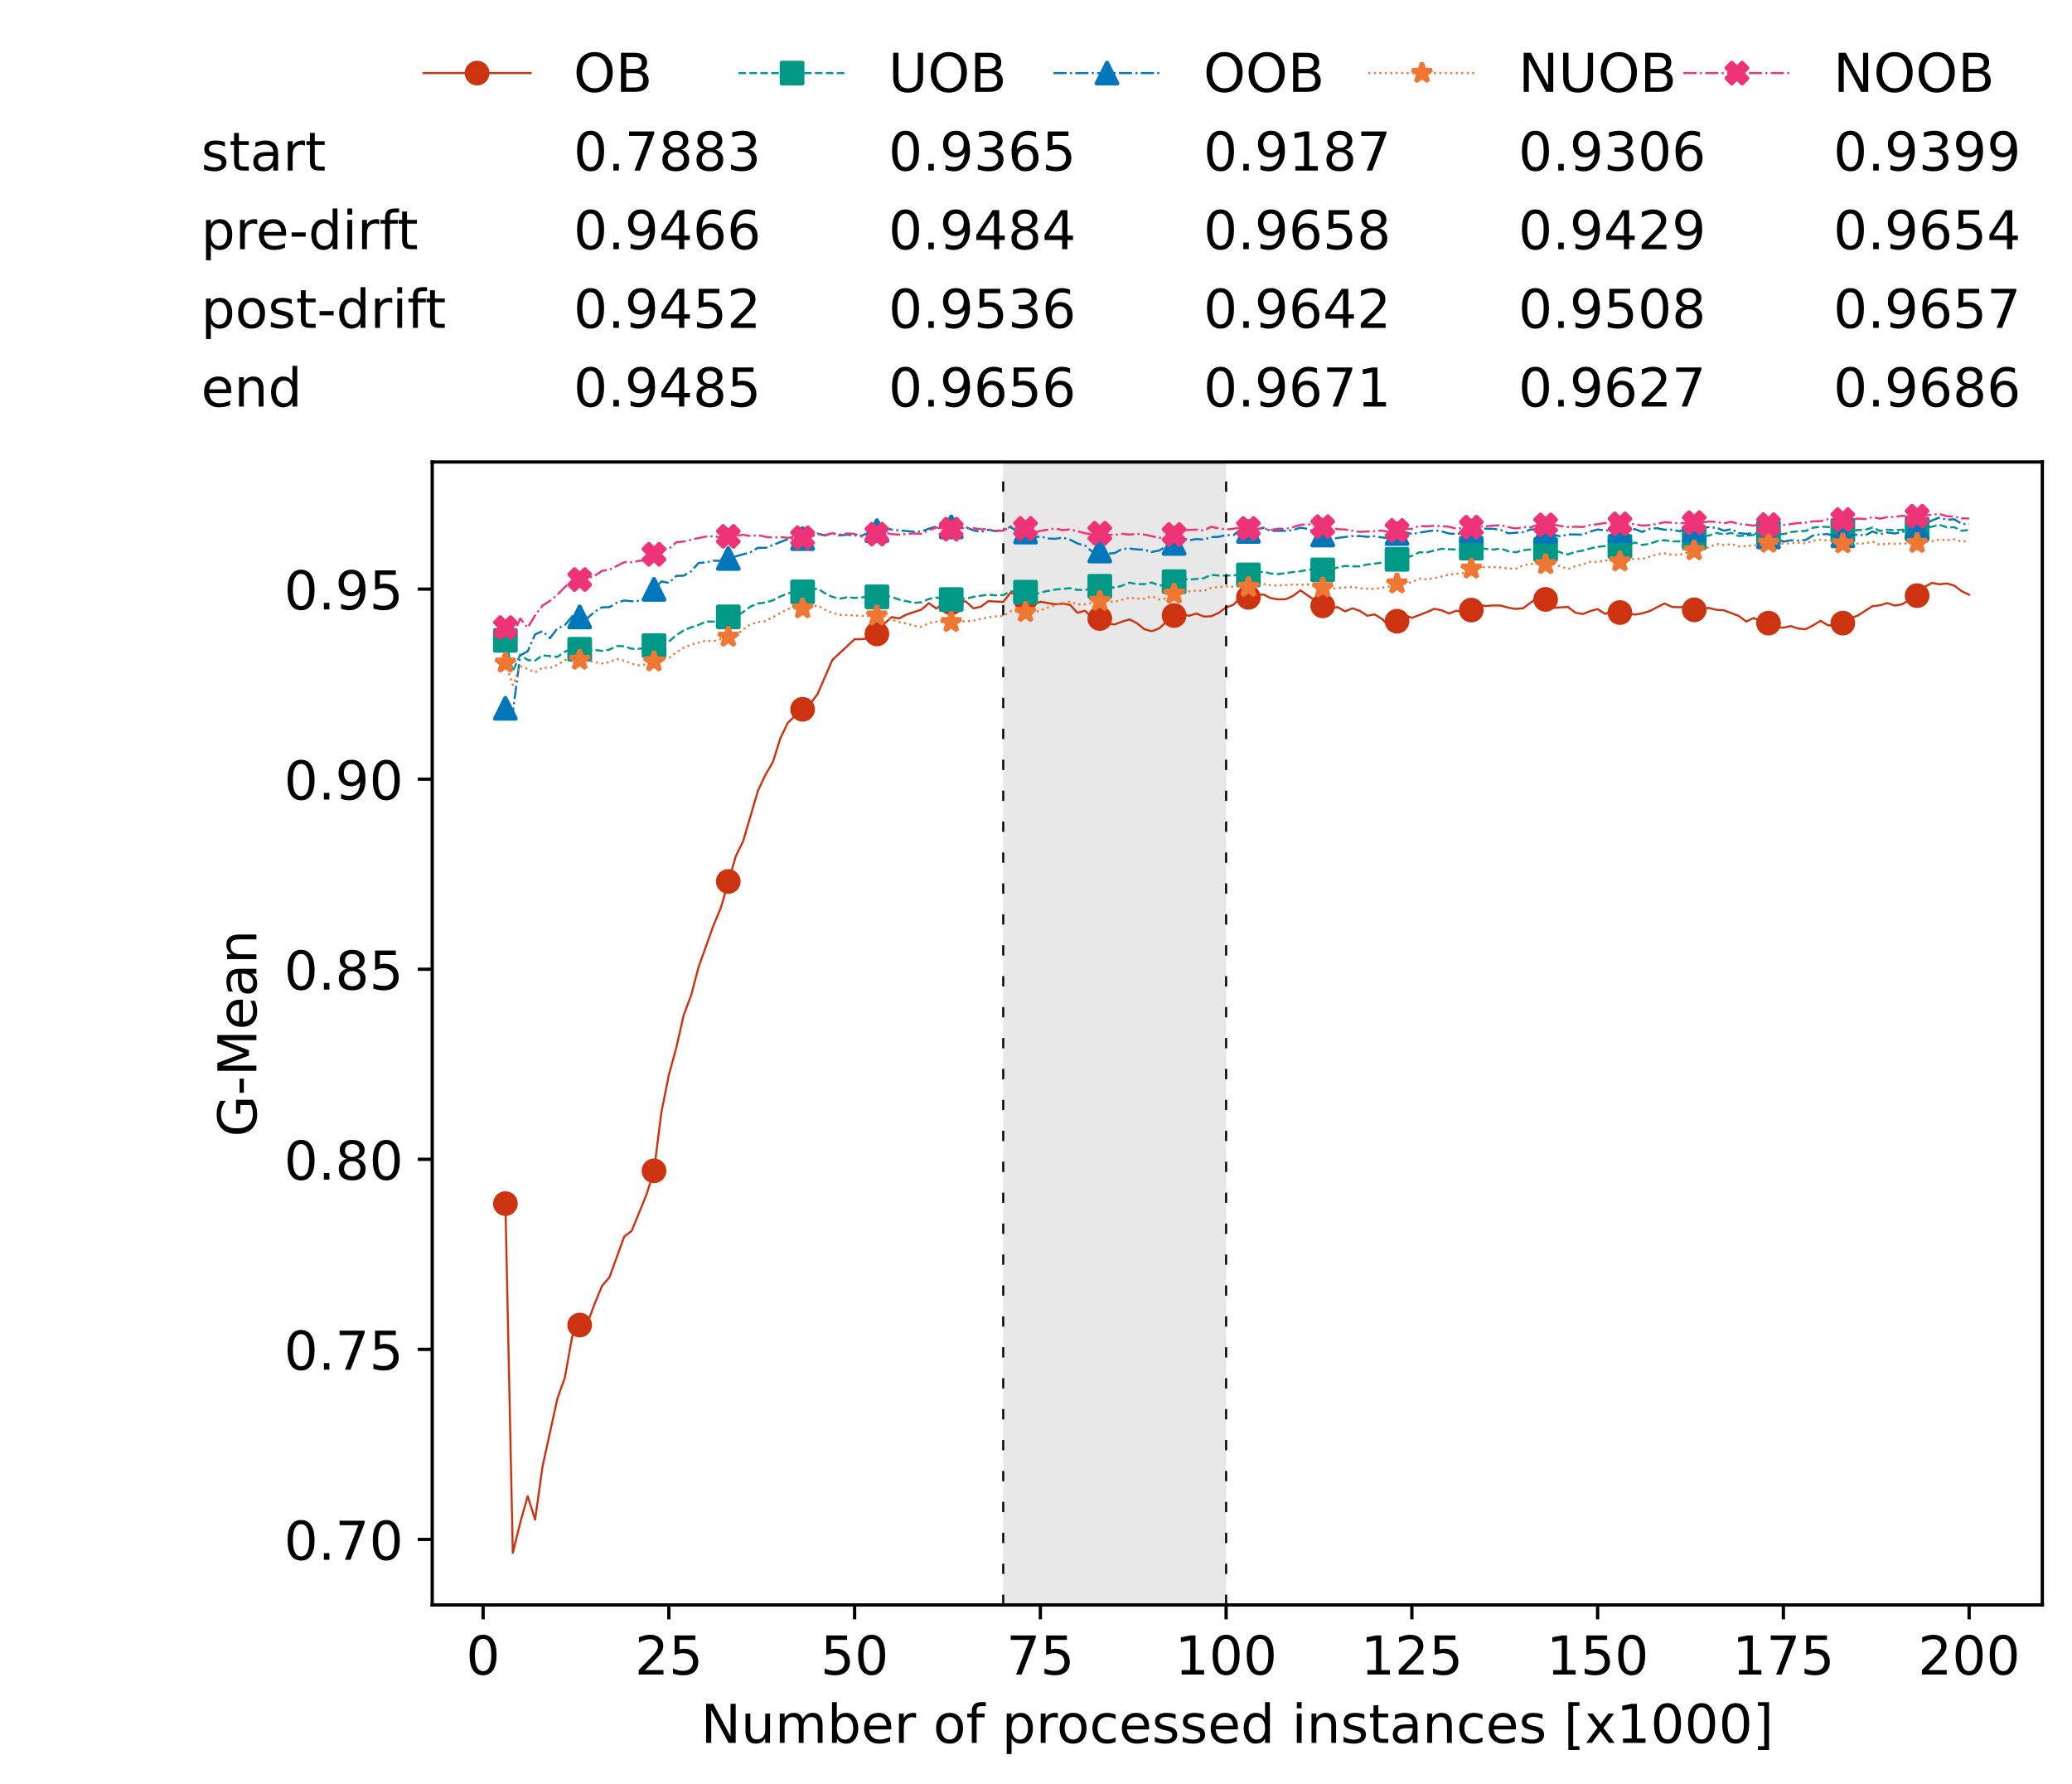 <?xml version="1.0" encoding="utf-8" standalone="no"?>
<!DOCTYPE svg PUBLIC "-//W3C//DTD SVG 1.1//EN"
  "http://www.w3.org/Graphics/SVG/1.1/DTD/svg11.dtd">
<!-- Created with matplotlib (https://matplotlib.org/) -->
<svg height="432.615pt" version="1.1" viewBox="0 0 502.65 432.615" width="502.65pt" xmlns="http://www.w3.org/2000/svg" xmlns:xlink="http://www.w3.org/1999/xlink">
 <defs>
  <style type="text/css">*{stroke-linecap:butt;stroke-linejoin:round;}</style>
 </defs>
 <g id="figure_1">
  <g id="patch_1">
   <path d="M 0 432.615 
L 502.65 432.615 
L 502.65 0 
L 0 0 
z
" style="fill:#ffffff;"/>
  </g>
  <g id="axes_1">
   <g id="patch_2">
    <path d="M 104.85 389.252 
L 495.45 389.252 
L 495.45 112.052 
L 104.85 112.052 
z
" style="fill:#ffffff;"/>
   </g>
   <g id="patch_3">
    <path clip-path="url(#p1ddbfe9d3a)" d="M 297.446 389.252 
L 297.446 112.052 
L 243.372 112.052 
L 243.372 389.252 
z
" style="fill:#d3d3d3;opacity:0.5;"/>
   </g>
   <g id="matplotlib.axis_1">
    <g id="xtick_1">
     <g id="line2d_1">
      <defs>
       <path d="M 0 0 
L 0 3.5 
" id="mdc223f429f" style="stroke:#000000;stroke-width:0.8;"/>
      </defs>
      <g>
       <use style="stroke:#000000;stroke-width:0.8;" x="117.197" xlink:href="#mdc223f429f" y="389.252"/>
      </g>
     </g>
     <g id="text_1">
      <!-- 0 -->
      <g transform="translate(113.061 406.13)scale(0.13 -0.13)">
       <defs>
        <path d="M 31.781 66.406 
Q 24.172 66.406 20.328 58.906 
Q 16.5 51.422 16.5 36.375 
Q 16.5 21.391 20.328 13.891 
Q 24.172 6.391 31.781 6.391 
Q 39.453 6.391 43.281 13.891 
Q 47.125 21.391 47.125 36.375 
Q 47.125 51.422 43.281 58.906 
Q 39.453 66.406 31.781 66.406 
z
M 31.781 74.219 
Q 44.047 74.219 50.516 64.516 
Q 56.984 54.828 56.984 36.375 
Q 56.984 17.969 50.516 8.266 
Q 44.047 -1.422 31.781 -1.422 
Q 19.531 -1.422 13.062 8.266 
Q 6.594 17.969 6.594 36.375 
Q 6.594 54.828 13.062 64.516 
Q 19.531 74.219 31.781 74.219 
z
" id="DejaVuSans-48"/>
       </defs>
       <use xlink:href="#DejaVuSans-48"/>
      </g>
     </g>
    </g>
    <g id="xtick_2">
     <g id="line2d_2">
      <g>
       <use style="stroke:#000000;stroke-width:0.8;" x="162.259" xlink:href="#mdc223f429f" y="389.252"/>
      </g>
     </g>
     <g id="text_2">
      <!-- 25 -->
      <g transform="translate(153.988 406.13)scale(0.13 -0.13)">
       <defs>
        <path d="M 19.188 8.297 
L 53.609 8.297 
L 53.609 0 
L 7.328 0 
L 7.328 8.297 
Q 12.938 14.109 22.625 23.891 
Q 32.328 33.688 34.812 36.531 
Q 39.547 41.844 41.422 45.531 
Q 43.312 49.219 43.312 52.781 
Q 43.312 58.594 39.234 62.25 
Q 35.156 65.922 28.609 65.922 
Q 23.969 65.922 18.812 64.312 
Q 13.672 62.703 7.812 59.422 
L 7.812 69.391 
Q 13.766 71.781 18.938 73 
Q 24.125 74.219 28.422 74.219 
Q 39.75 74.219 46.484 68.547 
Q 53.219 62.891 53.219 53.422 
Q 53.219 48.922 51.531 44.891 
Q 49.859 40.875 45.406 35.406 
Q 44.188 33.984 37.641 27.219 
Q 31.109 20.453 19.188 8.297 
z
" id="DejaVuSans-50"/>
        <path d="M 10.797 72.906 
L 49.516 72.906 
L 49.516 64.594 
L 19.828 64.594 
L 19.828 46.734 
Q 21.969 47.469 24.109 47.828 
Q 26.266 48.188 28.422 48.188 
Q 40.625 48.188 47.75 41.5 
Q 54.891 34.812 54.891 23.391 
Q 54.891 11.625 47.562 5.094 
Q 40.234 -1.422 26.906 -1.422 
Q 22.312 -1.422 17.547 -0.641 
Q 12.797 0.141 7.719 1.703 
L 7.719 11.625 
Q 12.109 9.234 16.797 8.062 
Q 21.484 6.891 26.703 6.891 
Q 35.156 6.891 40.078 11.328 
Q 45.016 15.766 45.016 23.391 
Q 45.016 31 40.078 35.438 
Q 35.156 39.891 26.703 39.891 
Q 22.75 39.891 18.812 39.016 
Q 14.891 38.141 10.797 36.281 
z
" id="DejaVuSans-53"/>
       </defs>
       <use xlink:href="#DejaVuSans-50"/>
       <use x="63.623" xlink:href="#DejaVuSans-53"/>
      </g>
     </g>
    </g>
    <g id="xtick_3">
     <g id="line2d_3">
      <g>
       <use style="stroke:#000000;stroke-width:0.8;" x="207.322" xlink:href="#mdc223f429f" y="389.252"/>
      </g>
     </g>
     <g id="text_3">
      <!-- 50 -->
      <g transform="translate(199.05 406.13)scale(0.13 -0.13)">
       <use xlink:href="#DejaVuSans-53"/>
       <use x="63.623" xlink:href="#DejaVuSans-48"/>
      </g>
     </g>
    </g>
    <g id="xtick_4">
     <g id="line2d_4">
      <g>
       <use style="stroke:#000000;stroke-width:0.8;" x="252.384" xlink:href="#mdc223f429f" y="389.252"/>
      </g>
     </g>
     <g id="text_4">
      <!-- 75 -->
      <g transform="translate(244.113 406.13)scale(0.13 -0.13)">
       <defs>
        <path d="M 8.203 72.906 
L 55.078 72.906 
L 55.078 68.703 
L 28.609 0 
L 18.312 0 
L 43.219 64.594 
L 8.203 64.594 
z
" id="DejaVuSans-55"/>
       </defs>
       <use xlink:href="#DejaVuSans-55"/>
       <use x="63.623" xlink:href="#DejaVuSans-53"/>
      </g>
     </g>
    </g>
    <g id="xtick_5">
     <g id="line2d_5">
      <g>
       <use style="stroke:#000000;stroke-width:0.8;" x="297.446" xlink:href="#mdc223f429f" y="389.252"/>
      </g>
     </g>
     <g id="text_5">
      <!-- 100 -->
      <g transform="translate(285.039 406.13)scale(0.13 -0.13)">
       <defs>
        <path d="M 12.406 8.297 
L 28.516 8.297 
L 28.516 63.922 
L 10.984 60.406 
L 10.984 69.391 
L 28.422 72.906 
L 38.281 72.906 
L 38.281 8.297 
L 54.391 8.297 
L 54.391 0 
L 12.406 0 
z
" id="DejaVuSans-49"/>
       </defs>
       <use xlink:href="#DejaVuSans-49"/>
       <use x="63.623" xlink:href="#DejaVuSans-48"/>
       <use x="127.246" xlink:href="#DejaVuSans-48"/>
      </g>
     </g>
    </g>
    <g id="xtick_6">
     <g id="line2d_6">
      <g>
       <use style="stroke:#000000;stroke-width:0.8;" x="342.509" xlink:href="#mdc223f429f" y="389.252"/>
      </g>
     </g>
     <g id="text_6">
      <!-- 125 -->
      <g transform="translate(330.102 406.13)scale(0.13 -0.13)">
       <use xlink:href="#DejaVuSans-49"/>
       <use x="63.623" xlink:href="#DejaVuSans-50"/>
       <use x="127.246" xlink:href="#DejaVuSans-53"/>
      </g>
     </g>
    </g>
    <g id="xtick_7">
     <g id="line2d_7">
      <g>
       <use style="stroke:#000000;stroke-width:0.8;" x="387.571" xlink:href="#mdc223f429f" y="389.252"/>
      </g>
     </g>
     <g id="text_7">
      <!-- 150 -->
      <g transform="translate(375.164 406.13)scale(0.13 -0.13)">
       <use xlink:href="#DejaVuSans-49"/>
       <use x="63.623" xlink:href="#DejaVuSans-53"/>
       <use x="127.246" xlink:href="#DejaVuSans-48"/>
      </g>
     </g>
    </g>
    <g id="xtick_8">
     <g id="line2d_8">
      <g>
       <use style="stroke:#000000;stroke-width:0.8;" x="432.633" xlink:href="#mdc223f429f" y="389.252"/>
      </g>
     </g>
     <g id="text_8">
      <!-- 175 -->
      <g transform="translate(420.226 406.13)scale(0.13 -0.13)">
       <use xlink:href="#DejaVuSans-49"/>
       <use x="63.623" xlink:href="#DejaVuSans-55"/>
       <use x="127.246" xlink:href="#DejaVuSans-53"/>
      </g>
     </g>
    </g>
    <g id="xtick_9">
     <g id="line2d_9">
      <g>
       <use style="stroke:#000000;stroke-width:0.8;" x="477.695" xlink:href="#mdc223f429f" y="389.252"/>
      </g>
     </g>
     <g id="text_9">
      <!-- 200 -->
      <g transform="translate(465.289 406.13)scale(0.13 -0.13)">
       <use xlink:href="#DejaVuSans-50"/>
       <use x="63.623" xlink:href="#DejaVuSans-48"/>
       <use x="127.246" xlink:href="#DejaVuSans-48"/>
      </g>
     </g>
    </g>
    <g id="text_10">
     <!-- Number of processed instances [x1000] -->
     <g transform="translate(170.025 422.711)scale(0.13 -0.13)">
      <defs>
       <path d="M 9.812 72.906 
L 23.094 72.906 
L 55.422 11.922 
L 55.422 72.906 
L 64.984 72.906 
L 64.984 0 
L 51.703 0 
L 19.391 60.984 
L 19.391 0 
L 9.812 0 
z
" id="DejaVuSans-78"/>
       <path d="M 8.5 21.578 
L 8.5 54.688 
L 17.484 54.688 
L 17.484 21.922 
Q 17.484 14.156 20.5 10.266 
Q 23.531 6.391 29.594 6.391 
Q 36.859 6.391 41.078 11.031 
Q 45.312 15.672 45.312 23.688 
L 45.312 54.688 
L 54.297 54.688 
L 54.297 0 
L 45.312 0 
L 45.312 8.406 
Q 42.047 3.422 37.719 1 
Q 33.406 -1.422 27.688 -1.422 
Q 18.266 -1.422 13.375 4.438 
Q 8.5 10.297 8.5 21.578 
z
M 31.109 56 
z
" id="DejaVuSans-117"/>
       <path d="M 52 44.188 
Q 55.375 50.25 60.062 53.125 
Q 64.75 56 71.094 56 
Q 79.641 56 84.281 50.016 
Q 88.922 44.047 88.922 33.016 
L 88.922 0 
L 79.891 0 
L 79.891 32.719 
Q 79.891 40.578 77.094 44.375 
Q 74.312 48.188 68.609 48.188 
Q 61.625 48.188 57.562 43.547 
Q 53.516 38.922 53.516 30.906 
L 53.516 0 
L 44.484 0 
L 44.484 32.719 
Q 44.484 40.625 41.703 44.406 
Q 38.922 48.188 33.109 48.188 
Q 26.219 48.188 22.156 43.531 
Q 18.109 38.875 18.109 30.906 
L 18.109 0 
L 9.078 0 
L 9.078 54.688 
L 18.109 54.688 
L 18.109 46.188 
Q 21.188 51.219 25.484 53.609 
Q 29.781 56 35.688 56 
Q 41.656 56 45.828 52.969 
Q 50 49.953 52 44.188 
z
" id="DejaVuSans-109"/>
       <path d="M 48.688 27.297 
Q 48.688 37.203 44.609 42.844 
Q 40.531 48.484 33.406 48.484 
Q 26.266 48.484 22.188 42.844 
Q 18.109 37.203 18.109 27.297 
Q 18.109 17.391 22.188 11.75 
Q 26.266 6.109 33.406 6.109 
Q 40.531 6.109 44.609 11.75 
Q 48.688 17.391 48.688 27.297 
z
M 18.109 46.391 
Q 20.953 51.266 25.266 53.625 
Q 29.594 56 35.594 56 
Q 45.562 56 51.781 48.094 
Q 58.016 40.188 58.016 27.297 
Q 58.016 14.406 51.781 6.484 
Q 45.562 -1.422 35.594 -1.422 
Q 29.594 -1.422 25.266 0.953 
Q 20.953 3.328 18.109 8.203 
L 18.109 0 
L 9.078 0 
L 9.078 75.984 
L 18.109 75.984 
z
" id="DejaVuSans-98"/>
       <path d="M 56.203 29.594 
L 56.203 25.203 
L 14.891 25.203 
Q 15.484 15.922 20.484 11.062 
Q 25.484 6.203 34.422 6.203 
Q 39.594 6.203 44.453 7.469 
Q 49.312 8.734 54.109 11.281 
L 54.109 2.781 
Q 49.266 0.734 44.188 -0.344 
Q 39.109 -1.422 33.891 -1.422 
Q 20.797 -1.422 13.156 6.188 
Q 5.516 13.812 5.516 26.812 
Q 5.516 40.234 12.766 48.109 
Q 20.016 56 32.328 56 
Q 43.359 56 49.781 48.891 
Q 56.203 41.797 56.203 29.594 
z
M 47.219 32.234 
Q 47.125 39.594 43.094 43.984 
Q 39.062 48.391 32.422 48.391 
Q 24.906 48.391 20.391 44.141 
Q 15.875 39.891 15.188 32.172 
z
" id="DejaVuSans-101"/>
       <path d="M 41.109 46.297 
Q 39.594 47.172 37.812 47.578 
Q 36.031 48 33.891 48 
Q 26.266 48 22.188 43.047 
Q 18.109 38.094 18.109 28.812 
L 18.109 0 
L 9.078 0 
L 9.078 54.688 
L 18.109 54.688 
L 18.109 46.188 
Q 20.953 51.172 25.484 53.578 
Q 30.031 56 36.531 56 
Q 37.453 56 38.578 55.875 
Q 39.703 55.766 41.062 55.516 
z
" id="DejaVuSans-114"/>
       <path id="DejaVuSans-32"/>
       <path d="M 30.609 48.391 
Q 23.391 48.391 19.188 42.75 
Q 14.984 37.109 14.984 27.297 
Q 14.984 17.484 19.156 11.844 
Q 23.344 6.203 30.609 6.203 
Q 37.797 6.203 41.984 11.859 
Q 46.188 17.531 46.188 27.297 
Q 46.188 37.016 41.984 42.703 
Q 37.797 48.391 30.609 48.391 
z
M 30.609 56 
Q 42.328 56 49.016 48.375 
Q 55.719 40.766 55.719 27.297 
Q 55.719 13.875 49.016 6.219 
Q 42.328 -1.422 30.609 -1.422 
Q 18.844 -1.422 12.172 6.219 
Q 5.516 13.875 5.516 27.297 
Q 5.516 40.766 12.172 48.375 
Q 18.844 56 30.609 56 
z
" id="DejaVuSans-111"/>
       <path d="M 37.109 75.984 
L 37.109 68.5 
L 28.516 68.5 
Q 23.688 68.5 21.797 66.547 
Q 19.922 64.594 19.922 59.516 
L 19.922 54.688 
L 34.719 54.688 
L 34.719 47.703 
L 19.922 47.703 
L 19.922 0 
L 10.891 0 
L 10.891 47.703 
L 2.297 47.703 
L 2.297 54.688 
L 10.891 54.688 
L 10.891 58.5 
Q 10.891 67.625 15.141 71.797 
Q 19.391 75.984 28.609 75.984 
z
" id="DejaVuSans-102"/>
       <path d="M 18.109 8.203 
L 18.109 -20.797 
L 9.078 -20.797 
L 9.078 54.688 
L 18.109 54.688 
L 18.109 46.391 
Q 20.953 51.266 25.266 53.625 
Q 29.594 56 35.594 56 
Q 45.562 56 51.781 48.094 
Q 58.016 40.188 58.016 27.297 
Q 58.016 14.406 51.781 6.484 
Q 45.562 -1.422 35.594 -1.422 
Q 29.594 -1.422 25.266 0.953 
Q 20.953 3.328 18.109 8.203 
z
M 48.688 27.297 
Q 48.688 37.203 44.609 42.844 
Q 40.531 48.484 33.406 48.484 
Q 26.266 48.484 22.188 42.844 
Q 18.109 37.203 18.109 27.297 
Q 18.109 17.391 22.188 11.75 
Q 26.266 6.109 33.406 6.109 
Q 40.531 6.109 44.609 11.75 
Q 48.688 17.391 48.688 27.297 
z
" id="DejaVuSans-112"/>
       <path d="M 48.781 52.594 
L 48.781 44.188 
Q 44.969 46.297 41.141 47.344 
Q 37.312 48.391 33.406 48.391 
Q 24.656 48.391 19.812 42.844 
Q 14.984 37.312 14.984 27.297 
Q 14.984 17.281 19.812 11.734 
Q 24.656 6.203 33.406 6.203 
Q 37.312 6.203 41.141 7.25 
Q 44.969 8.297 48.781 10.406 
L 48.781 2.094 
Q 45.016 0.344 40.984 -0.531 
Q 36.969 -1.422 32.422 -1.422 
Q 20.062 -1.422 12.781 6.344 
Q 5.516 14.109 5.516 27.297 
Q 5.516 40.672 12.859 48.328 
Q 20.219 56 33.016 56 
Q 37.156 56 41.109 55.141 
Q 45.062 54.297 48.781 52.594 
z
" id="DejaVuSans-99"/>
       <path d="M 44.281 53.078 
L 44.281 44.578 
Q 40.484 46.531 36.375 47.5 
Q 32.281 48.484 27.875 48.484 
Q 21.188 48.484 17.844 46.438 
Q 14.5 44.391 14.5 40.281 
Q 14.5 37.156 16.891 35.375 
Q 19.281 33.594 26.516 31.984 
L 29.594 31.297 
Q 39.156 29.25 43.188 25.516 
Q 47.219 21.781 47.219 15.094 
Q 47.219 7.469 41.188 3.016 
Q 35.156 -1.422 24.609 -1.422 
Q 20.219 -1.422 15.453 -0.562 
Q 10.688 0.297 5.422 2 
L 5.422 11.281 
Q 10.406 8.688 15.234 7.391 
Q 20.062 6.109 24.812 6.109 
Q 31.156 6.109 34.562 8.281 
Q 37.984 10.453 37.984 14.406 
Q 37.984 18.062 35.516 20.016 
Q 33.062 21.969 24.703 23.781 
L 21.578 24.516 
Q 13.234 26.266 9.516 29.906 
Q 5.812 33.547 5.812 39.891 
Q 5.812 47.609 11.281 51.797 
Q 16.75 56 26.812 56 
Q 31.781 56 36.172 55.266 
Q 40.578 54.547 44.281 53.078 
z
" id="DejaVuSans-115"/>
       <path d="M 45.406 46.391 
L 45.406 75.984 
L 54.391 75.984 
L 54.391 0 
L 45.406 0 
L 45.406 8.203 
Q 42.578 3.328 38.25 0.953 
Q 33.938 -1.422 27.875 -1.422 
Q 17.969 -1.422 11.734 6.484 
Q 5.516 14.406 5.516 27.297 
Q 5.516 40.188 11.734 48.094 
Q 17.969 56 27.875 56 
Q 33.938 56 38.25 53.625 
Q 42.578 51.266 45.406 46.391 
z
M 14.797 27.297 
Q 14.797 17.391 18.875 11.75 
Q 22.953 6.109 30.078 6.109 
Q 37.203 6.109 41.297 11.75 
Q 45.406 17.391 45.406 27.297 
Q 45.406 37.203 41.297 42.844 
Q 37.203 48.484 30.078 48.484 
Q 22.953 48.484 18.875 42.844 
Q 14.797 37.203 14.797 27.297 
z
" id="DejaVuSans-100"/>
       <path d="M 9.422 54.688 
L 18.406 54.688 
L 18.406 0 
L 9.422 0 
z
M 9.422 75.984 
L 18.406 75.984 
L 18.406 64.594 
L 9.422 64.594 
z
" id="DejaVuSans-105"/>
       <path d="M 54.891 33.016 
L 54.891 0 
L 45.906 0 
L 45.906 32.719 
Q 45.906 40.484 42.875 44.328 
Q 39.844 48.188 33.797 48.188 
Q 26.516 48.188 22.312 43.547 
Q 18.109 38.922 18.109 30.906 
L 18.109 0 
L 9.078 0 
L 9.078 54.688 
L 18.109 54.688 
L 18.109 46.188 
Q 21.344 51.125 25.703 53.562 
Q 30.078 56 35.797 56 
Q 45.219 56 50.047 50.172 
Q 54.891 44.344 54.891 33.016 
z
" id="DejaVuSans-110"/>
       <path d="M 18.312 70.219 
L 18.312 54.688 
L 36.812 54.688 
L 36.812 47.703 
L 18.312 47.703 
L 18.312 18.016 
Q 18.312 11.328 20.141 9.422 
Q 21.969 7.516 27.594 7.516 
L 36.812 7.516 
L 36.812 0 
L 27.594 0 
Q 17.188 0 13.234 3.875 
Q 9.281 7.766 9.281 18.016 
L 9.281 47.703 
L 2.688 47.703 
L 2.688 54.688 
L 9.281 54.688 
L 9.281 70.219 
z
" id="DejaVuSans-116"/>
       <path d="M 34.281 27.484 
Q 23.391 27.484 19.188 25 
Q 14.984 22.516 14.984 16.5 
Q 14.984 11.719 18.141 8.906 
Q 21.297 6.109 26.703 6.109 
Q 34.188 6.109 38.703 11.406 
Q 43.219 16.703 43.219 25.484 
L 43.219 27.484 
z
M 52.203 31.203 
L 52.203 0 
L 43.219 0 
L 43.219 8.297 
Q 40.141 3.328 35.547 0.953 
Q 30.953 -1.422 24.312 -1.422 
Q 15.922 -1.422 10.953 3.297 
Q 6 8.016 6 15.922 
Q 6 25.141 12.172 29.828 
Q 18.359 34.516 30.609 34.516 
L 43.219 34.516 
L 43.219 35.406 
Q 43.219 41.609 39.141 45 
Q 35.062 48.391 27.688 48.391 
Q 23 48.391 18.547 47.266 
Q 14.109 46.141 10.016 43.891 
L 10.016 52.203 
Q 14.938 54.109 19.578 55.047 
Q 24.219 56 28.609 56 
Q 40.484 56 46.344 49.844 
Q 52.203 43.703 52.203 31.203 
z
" id="DejaVuSans-97"/>
       <path d="M 8.594 75.984 
L 29.297 75.984 
L 29.297 69 
L 17.578 69 
L 17.578 -6.203 
L 29.297 -6.203 
L 29.297 -13.188 
L 8.594 -13.188 
z
" id="DejaVuSans-91"/>
       <path d="M 54.891 54.688 
L 35.109 28.078 
L 55.906 0 
L 45.312 0 
L 29.391 21.484 
L 13.484 0 
L 2.875 0 
L 24.125 28.609 
L 4.688 54.688 
L 15.281 54.688 
L 29.781 35.203 
L 44.281 54.688 
z
" id="DejaVuSans-120"/>
       <path d="M 30.422 75.984 
L 30.422 -13.188 
L 9.719 -13.188 
L 9.719 -6.203 
L 21.391 -6.203 
L 21.391 69 
L 9.719 69 
L 9.719 75.984 
z
" id="DejaVuSans-93"/>
      </defs>
      <use xlink:href="#DejaVuSans-78"/>
      <use x="74.805" xlink:href="#DejaVuSans-117"/>
      <use x="138.184" xlink:href="#DejaVuSans-109"/>
      <use x="235.596" xlink:href="#DejaVuSans-98"/>
      <use x="299.072" xlink:href="#DejaVuSans-101"/>
      <use x="360.596" xlink:href="#DejaVuSans-114"/>
      <use x="401.709" xlink:href="#DejaVuSans-32"/>
      <use x="433.496" xlink:href="#DejaVuSans-111"/>
      <use x="494.678" xlink:href="#DejaVuSans-102"/>
      <use x="529.883" xlink:href="#DejaVuSans-32"/>
      <use x="561.67" xlink:href="#DejaVuSans-112"/>
      <use x="625.146" xlink:href="#DejaVuSans-114"/>
      <use x="664.01" xlink:href="#DejaVuSans-111"/>
      <use x="725.191" xlink:href="#DejaVuSans-99"/>
      <use x="780.172" xlink:href="#DejaVuSans-101"/>
      <use x="841.695" xlink:href="#DejaVuSans-115"/>
      <use x="893.795" xlink:href="#DejaVuSans-115"/>
      <use x="945.895" xlink:href="#DejaVuSans-101"/>
      <use x="1007.418" xlink:href="#DejaVuSans-100"/>
      <use x="1070.895" xlink:href="#DejaVuSans-32"/>
      <use x="1102.682" xlink:href="#DejaVuSans-105"/>
      <use x="1130.465" xlink:href="#DejaVuSans-110"/>
      <use x="1193.844" xlink:href="#DejaVuSans-115"/>
      <use x="1245.943" xlink:href="#DejaVuSans-116"/>
      <use x="1285.152" xlink:href="#DejaVuSans-97"/>
      <use x="1346.432" xlink:href="#DejaVuSans-110"/>
      <use x="1409.811" xlink:href="#DejaVuSans-99"/>
      <use x="1464.791" xlink:href="#DejaVuSans-101"/>
      <use x="1526.314" xlink:href="#DejaVuSans-115"/>
      <use x="1578.414" xlink:href="#DejaVuSans-32"/>
      <use x="1610.201" xlink:href="#DejaVuSans-91"/>
      <use x="1649.215" xlink:href="#DejaVuSans-120"/>
      <use x="1708.395" xlink:href="#DejaVuSans-49"/>
      <use x="1772.018" xlink:href="#DejaVuSans-48"/>
      <use x="1835.641" xlink:href="#DejaVuSans-48"/>
      <use x="1899.264" xlink:href="#DejaVuSans-48"/>
      <use x="1962.887" xlink:href="#DejaVuSans-93"/>
     </g>
    </g>
   </g>
   <g id="matplotlib.axis_2">
    <g id="ytick_1">
     <g id="line2d_10">
      <defs>
       <path d="M 0 0 
L -3.5 0 
" id="m2e2b6070bf" style="stroke:#000000;stroke-width:0.8;"/>
      </defs>
      <g>
       <use style="stroke:#000000;stroke-width:0.8;" x="104.85" xlink:href="#m2e2b6070bf" y="373.366"/>
      </g>
     </g>
     <g id="text_11">
      <!-- 0.70 -->
      <g transform="translate(68.905 378.305)scale(0.13 -0.13)">
       <defs>
        <path d="M 10.688 12.406 
L 21 12.406 
L 21 0 
L 10.688 0 
z
" id="DejaVuSans-46"/>
       </defs>
       <use xlink:href="#DejaVuSans-48"/>
       <use x="63.623" xlink:href="#DejaVuSans-46"/>
       <use x="95.41" xlink:href="#DejaVuSans-55"/>
       <use x="159.033" xlink:href="#DejaVuSans-48"/>
      </g>
     </g>
    </g>
    <g id="ytick_2">
     <g id="line2d_11">
      <g>
       <use style="stroke:#000000;stroke-width:0.8;" x="104.85" xlink:href="#m2e2b6070bf" y="327.269"/>
      </g>
     </g>
     <g id="text_12">
      <!-- 0.75 -->
      <g transform="translate(68.905 332.208)scale(0.13 -0.13)">
       <use xlink:href="#DejaVuSans-48"/>
       <use x="63.623" xlink:href="#DejaVuSans-46"/>
       <use x="95.41" xlink:href="#DejaVuSans-55"/>
       <use x="159.033" xlink:href="#DejaVuSans-53"/>
      </g>
     </g>
    </g>
    <g id="ytick_3">
     <g id="line2d_12">
      <g>
       <use style="stroke:#000000;stroke-width:0.8;" x="104.85" xlink:href="#m2e2b6070bf" y="281.172"/>
      </g>
     </g>
     <g id="text_13">
      <!-- 0.80 -->
      <g transform="translate(68.905 286.111)scale(0.13 -0.13)">
       <defs>
        <path d="M 31.781 34.625 
Q 24.75 34.625 20.719 30.859 
Q 16.703 27.094 16.703 20.516 
Q 16.703 13.922 20.719 10.156 
Q 24.75 6.391 31.781 6.391 
Q 38.812 6.391 42.859 10.172 
Q 46.922 13.969 46.922 20.516 
Q 46.922 27.094 42.891 30.859 
Q 38.875 34.625 31.781 34.625 
z
M 21.922 38.812 
Q 15.578 40.375 12.031 44.719 
Q 8.5 49.078 8.5 55.328 
Q 8.5 64.062 14.719 69.141 
Q 20.953 74.219 31.781 74.219 
Q 42.672 74.219 48.875 69.141 
Q 55.078 64.062 55.078 55.328 
Q 55.078 49.078 51.531 44.719 
Q 48 40.375 41.703 38.812 
Q 48.828 37.156 52.797 32.312 
Q 56.781 27.484 56.781 20.516 
Q 56.781 9.906 50.312 4.234 
Q 43.844 -1.422 31.781 -1.422 
Q 19.734 -1.422 13.25 4.234 
Q 6.781 9.906 6.781 20.516 
Q 6.781 27.484 10.781 32.312 
Q 14.797 37.156 21.922 38.812 
z
M 18.312 54.391 
Q 18.312 48.734 21.844 45.562 
Q 25.391 42.391 31.781 42.391 
Q 38.141 42.391 41.719 45.562 
Q 45.312 48.734 45.312 54.391 
Q 45.312 60.062 41.719 63.234 
Q 38.141 66.406 31.781 66.406 
Q 25.391 66.406 21.844 63.234 
Q 18.312 60.062 18.312 54.391 
z
" id="DejaVuSans-56"/>
       </defs>
       <use xlink:href="#DejaVuSans-48"/>
       <use x="63.623" xlink:href="#DejaVuSans-46"/>
       <use x="95.41" xlink:href="#DejaVuSans-56"/>
       <use x="159.033" xlink:href="#DejaVuSans-48"/>
      </g>
     </g>
    </g>
    <g id="ytick_4">
     <g id="line2d_13">
      <g>
       <use style="stroke:#000000;stroke-width:0.8;" x="104.85" xlink:href="#m2e2b6070bf" y="235.074"/>
      </g>
     </g>
     <g id="text_14">
      <!-- 0.85 -->
      <g transform="translate(68.905 240.013)scale(0.13 -0.13)">
       <use xlink:href="#DejaVuSans-48"/>
       <use x="63.623" xlink:href="#DejaVuSans-46"/>
       <use x="95.41" xlink:href="#DejaVuSans-56"/>
       <use x="159.033" xlink:href="#DejaVuSans-53"/>
      </g>
     </g>
    </g>
    <g id="ytick_5">
     <g id="line2d_14">
      <g>
       <use style="stroke:#000000;stroke-width:0.8;" x="104.85" xlink:href="#m2e2b6070bf" y="188.977"/>
      </g>
     </g>
     <g id="text_15">
      <!-- 0.90 -->
      <g transform="translate(68.905 193.916)scale(0.13 -0.13)">
       <defs>
        <path d="M 10.984 1.516 
L 10.984 10.5 
Q 14.703 8.734 18.5 7.812 
Q 22.312 6.891 25.984 6.891 
Q 35.75 6.891 40.891 13.453 
Q 46.047 20.016 46.781 33.406 
Q 43.953 29.203 39.594 26.953 
Q 35.25 24.703 29.984 24.703 
Q 19.047 24.703 12.672 31.312 
Q 6.297 37.938 6.297 49.422 
Q 6.297 60.641 12.938 67.422 
Q 19.578 74.219 30.609 74.219 
Q 43.266 74.219 49.922 64.516 
Q 56.594 54.828 56.594 36.375 
Q 56.594 19.141 48.406 8.859 
Q 40.234 -1.422 26.422 -1.422 
Q 22.703 -1.422 18.891 -0.688 
Q 15.094 0.047 10.984 1.516 
z
M 30.609 32.422 
Q 37.25 32.422 41.125 36.953 
Q 45.016 41.5 45.016 49.422 
Q 45.016 57.281 41.125 61.844 
Q 37.25 66.406 30.609 66.406 
Q 23.969 66.406 20.094 61.844 
Q 16.219 57.281 16.219 49.422 
Q 16.219 41.5 20.094 36.953 
Q 23.969 32.422 30.609 32.422 
z
" id="DejaVuSans-57"/>
       </defs>
       <use xlink:href="#DejaVuSans-48"/>
       <use x="63.623" xlink:href="#DejaVuSans-46"/>
       <use x="95.41" xlink:href="#DejaVuSans-57"/>
       <use x="159.033" xlink:href="#DejaVuSans-48"/>
      </g>
     </g>
    </g>
    <g id="ytick_6">
     <g id="line2d_15">
      <g>
       <use style="stroke:#000000;stroke-width:0.8;" x="104.85" xlink:href="#m2e2b6070bf" y="142.88"/>
      </g>
     </g>
     <g id="text_16">
      <!-- 0.95 -->
      <g transform="translate(68.905 147.819)scale(0.13 -0.13)">
       <use xlink:href="#DejaVuSans-48"/>
       <use x="63.623" xlink:href="#DejaVuSans-46"/>
       <use x="95.41" xlink:href="#DejaVuSans-57"/>
       <use x="159.033" xlink:href="#DejaVuSans-53"/>
      </g>
     </g>
    </g>
    <g id="text_17">
     <!-- G-Mean -->
     <g transform="translate(62.201 275.744)rotate(-90)scale(0.13 -0.13)">
      <defs>
       <path d="M 59.516 10.406 
L 59.516 29.984 
L 43.406 29.984 
L 43.406 38.094 
L 69.281 38.094 
L 69.281 6.781 
Q 63.578 2.734 56.688 0.656 
Q 49.812 -1.422 42 -1.422 
Q 24.906 -1.422 15.25 8.562 
Q 5.609 18.562 5.609 36.375 
Q 5.609 54.25 15.25 64.234 
Q 24.906 74.219 42 74.219 
Q 49.125 74.219 55.547 72.453 
Q 61.969 70.703 67.391 67.281 
L 67.391 56.781 
Q 61.922 61.422 55.766 63.766 
Q 49.609 66.109 42.828 66.109 
Q 29.438 66.109 22.719 58.641 
Q 16.016 51.172 16.016 36.375 
Q 16.016 21.625 22.719 14.156 
Q 29.438 6.688 42.828 6.688 
Q 48.047 6.688 52.141 7.594 
Q 56.25 8.5 59.516 10.406 
z
" id="DejaVuSans-71"/>
       <path d="M 4.891 31.391 
L 31.203 31.391 
L 31.203 23.391 
L 4.891 23.391 
z
" id="DejaVuSans-45"/>
       <path d="M 9.812 72.906 
L 24.516 72.906 
L 43.109 23.297 
L 61.812 72.906 
L 76.516 72.906 
L 76.516 0 
L 66.891 0 
L 66.891 64.016 
L 48.094 14.016 
L 38.188 14.016 
L 19.391 64.016 
L 19.391 0 
L 9.812 0 
z
" id="DejaVuSans-77"/>
      </defs>
      <use xlink:href="#DejaVuSans-71"/>
      <use x="77.49" xlink:href="#DejaVuSans-45"/>
      <use x="113.574" xlink:href="#DejaVuSans-77"/>
      <use x="199.854" xlink:href="#DejaVuSans-101"/>
      <use x="261.377" xlink:href="#DejaVuSans-97"/>
      <use x="322.656" xlink:href="#DejaVuSans-110"/>
     </g>
    </g>
   </g>
   <g id="line2d_16"/>
   <g id="line2d_17"/>
   <g id="line2d_18"/>
   <g id="line2d_19"/>
   <g id="line2d_20"/>
   <g id="line2d_21">
    <path clip-path="url(#p1ddbfe9d3a)" d="M 122.605 291.922 
L 124.407 376.652 
L 126.21 369.287 
L 128.012 362.872 
L 129.815 368.554 
L 131.617 355.653 
L 135.222 339.186 
L 137.024 334.132 
L 138.827 324.094 
L 140.629 321.369 
L 142.432 321.134 
L 144.234 316.274 
L 146.037 311.884 
L 147.839 309.799 
L 151.444 299.901 
L 153.247 298.534 
L 156.852 289.684 
L 158.654 283.965 
L 160.457 269.705 
L 162.259 260.716 
L 164.062 254.127 
L 165.864 246.189 
L 167.667 241.381 
L 169.469 234.539 
L 173.074 224.476 
L 174.877 220.159 
L 178.482 207.696 
L 180.284 204.007 
L 183.889 191.731 
L 185.692 187.917 
L 187.494 184.823 
L 189.297 179.084 
L 191.099 175.346 
L 192.902 173.575 
L 194.704 172.023 
L 196.507 170.735 
L 198.309 168.389 
L 201.914 160.071 
L 207.322 155.024 
L 209.124 155.011 
L 210.927 154.807 
L 212.729 153.756 
L 214.532 151.251 
L 216.334 149.662 
L 218.137 149.993 
L 219.939 149.043 
L 223.544 147.834 
L 225.347 146.287 
L 227.149 147.596 
L 228.952 146.232 
L 230.754 146.208 
L 232.557 145.565 
L 234.359 145.929 
L 236.162 147.535 
L 237.964 147.146 
L 239.767 145.794 
L 243.372 145.983 
L 245.174 143.739 
L 246.976 144.402 
L 248.779 145.316 
L 250.581 146.675 
L 252.384 145.937 
L 255.989 146.562 
L 257.791 146.416 
L 259.594 146.702 
L 261.396 148.631 
L 263.199 148.11 
L 265.001 149.773 
L 266.804 150.002 
L 268.606 151.25 
L 270.409 151.454 
L 272.211 150.771 
L 274.014 150.233 
L 275.816 151.142 
L 277.619 152.61 
L 279.421 153.084 
L 281.224 152.417 
L 283.026 150.709 
L 284.829 149.282 
L 286.631 148.825 
L 288.434 149.353 
L 290.236 148.802 
L 292.039 149.532 
L 293.841 149.477 
L 295.644 148.641 
L 297.446 147.294 
L 299.249 146.674 
L 301.051 144.659 
L 302.854 144.878 
L 304.656 144.351 
L 306.459 144.173 
L 308.261 145.041 
L 310.064 145.365 
L 311.866 145.343 
L 313.669 144.533 
L 315.471 143.181 
L 320.879 146.938 
L 322.681 147.558 
L 324.484 147.237 
L 326.286 148.284 
L 328.089 147.543 
L 329.891 148.158 
L 331.694 149.343 
L 333.496 149.018 
L 335.299 150.141 
L 337.101 151.899 
L 338.904 150.669 
L 340.706 149.196 
L 342.509 149.856 
L 346.114 148.483 
L 347.916 147.665 
L 349.719 148.006 
L 351.521 148.805 
L 353.324 148.116 
L 355.126 148.464 
L 356.928 147.96 
L 358.731 146.735 
L 360.533 146.966 
L 362.336 146.833 
L 364.138 146.87 
L 365.941 147.389 
L 367.743 147.692 
L 369.546 147.501 
L 371.348 146.124 
L 373.151 144.937 
L 374.953 145.375 
L 376.756 147.427 
L 380.361 147.199 
L 382.163 148.591 
L 383.966 148.921 
L 385.768 148.215 
L 387.571 147.72 
L 389.373 148.882 
L 391.176 148.324 
L 396.583 149.063 
L 398.386 148.75 
L 400.188 148.208 
L 403.793 146.364 
L 405.596 147.191 
L 407.398 147.283 
L 409.201 147.099 
L 411.003 147.904 
L 412.806 147.561 
L 414.608 147.462 
L 416.411 147.897 
L 418.213 148.02 
L 421.818 149.392 
L 423.621 150.742 
L 425.423 149.894 
L 427.226 150.677 
L 429.028 151.131 
L 430.831 152.106 
L 432.633 152.23 
L 434.436 151.84 
L 436.238 152.447 
L 438.041 152.615 
L 439.843 151.677 
L 441.646 150.562 
L 443.448 151.664 
L 445.251 151.676 
L 447.053 151.133 
L 448.856 149.973 
L 450.658 149.316 
L 454.263 147.013 
L 456.066 146.802 
L 457.868 146.26 
L 459.671 146.873 
L 461.473 146.555 
L 463.276 145.393 
L 465.078 144.459 
L 466.881 142.355 
L 468.683 141.375 
L 470.485 141.703 
L 472.288 141.515 
L 474.09 142.027 
L 475.893 143.389 
L 477.695 144.241 
L 477.695 144.241 
" style="fill:none;stroke:#cc3311;stroke-linecap:square;stroke-width:0.5;"/>
    <defs>
     <path d="M 0 2.5 
C 0.663 2.5 1.299 2.237 1.768 1.768 
C 2.237 1.299 2.5 0.663 2.5 0 
C 2.5 -0.663 2.237 -1.299 1.768 -1.768 
C 1.299 -2.237 0.663 -2.5 0 -2.5 
C -0.663 -2.5 -1.299 -2.237 -1.768 -1.768 
C -2.237 -1.299 -2.5 -0.663 -2.5 0 
C -2.5 0.663 -2.237 1.299 -1.768 1.768 
C -1.299 2.237 -0.663 2.5 0 2.5 
z
" id="m1804c501b3" style="stroke:#cc3311;"/>
    </defs>
    <g clip-path="url(#p1ddbfe9d3a)">
     <use style="fill:#cc3311;stroke:#cc3311;" x="122.605" xlink:href="#m1804c501b3" y="291.922"/>
     <use style="fill:#cc3311;stroke:#cc3311;" x="140.629" xlink:href="#m1804c501b3" y="321.369"/>
     <use style="fill:#cc3311;stroke:#cc3311;" x="158.654" xlink:href="#m1804c501b3" y="283.965"/>
     <use style="fill:#cc3311;stroke:#cc3311;" x="176.679" xlink:href="#m1804c501b3" y="213.786"/>
     <use style="fill:#cc3311;stroke:#cc3311;" x="194.704" xlink:href="#m1804c501b3" y="172.023"/>
     <use style="fill:#cc3311;stroke:#cc3311;" x="212.729" xlink:href="#m1804c501b3" y="153.756"/>
     <use style="fill:#cc3311;stroke:#cc3311;" x="230.754" xlink:href="#m1804c501b3" y="146.208"/>
     <use style="fill:#cc3311;stroke:#cc3311;" x="248.779" xlink:href="#m1804c501b3" y="145.316"/>
     <use style="fill:#cc3311;stroke:#cc3311;" x="266.804" xlink:href="#m1804c501b3" y="150.002"/>
     <use style="fill:#cc3311;stroke:#cc3311;" x="284.829" xlink:href="#m1804c501b3" y="149.282"/>
     <use style="fill:#cc3311;stroke:#cc3311;" x="302.854" xlink:href="#m1804c501b3" y="144.878"/>
     <use style="fill:#cc3311;stroke:#cc3311;" x="320.879" xlink:href="#m1804c501b3" y="146.938"/>
     <use style="fill:#cc3311;stroke:#cc3311;" x="338.904" xlink:href="#m1804c501b3" y="150.669"/>
     <use style="fill:#cc3311;stroke:#cc3311;" x="356.928" xlink:href="#m1804c501b3" y="147.96"/>
     <use style="fill:#cc3311;stroke:#cc3311;" x="374.953" xlink:href="#m1804c501b3" y="145.375"/>
     <use style="fill:#cc3311;stroke:#cc3311;" x="392.978" xlink:href="#m1804c501b3" y="148.565"/>
     <use style="fill:#cc3311;stroke:#cc3311;" x="411.003" xlink:href="#m1804c501b3" y="147.904"/>
     <use style="fill:#cc3311;stroke:#cc3311;" x="429.028" xlink:href="#m1804c501b3" y="151.131"/>
     <use style="fill:#cc3311;stroke:#cc3311;" x="447.053" xlink:href="#m1804c501b3" y="151.133"/>
     <use style="fill:#cc3311;stroke:#cc3311;" x="465.078" xlink:href="#m1804c501b3" y="144.459"/>
    </g>
   </g>
   <g id="line2d_22"/>
   <g id="line2d_23"/>
   <g id="line2d_24"/>
   <g id="line2d_25"/>
   <g id="line2d_26">
    <path clip-path="url(#p1ddbfe9d3a)" d="M 122.605 155.305 
L 124.407 162.766 
L 126.21 158.784 
L 128.012 160.095 
L 129.815 160.219 
L 131.617 158.934 
L 135.222 159.318 
L 137.024 158.092 
L 138.827 157.161 
L 140.629 157.484 
L 142.432 157.633 
L 144.234 157.629 
L 146.037 157.861 
L 147.839 157.557 
L 149.642 156.682 
L 151.444 156.74 
L 153.247 157.357 
L 155.049 157.353 
L 156.852 157.147 
L 158.654 156.598 
L 160.457 155.561 
L 162.259 155.595 
L 164.062 154.066 
L 165.864 152.887 
L 167.667 152.152 
L 169.469 151.587 
L 171.272 150.728 
L 173.074 150.771 
L 176.679 149.611 
L 178.482 149.555 
L 180.284 148.429 
L 182.087 147.109 
L 183.889 146.349 
L 185.692 146.156 
L 187.494 145.589 
L 189.297 144.673 
L 191.099 143.94 
L 192.902 143.461 
L 194.704 143.561 
L 196.507 143.316 
L 198.309 142.707 
L 200.112 143.882 
L 201.914 144.766 
L 203.717 145.191 
L 205.519 144.869 
L 207.322 145.013 
L 210.927 144.74 
L 212.729 144.766 
L 214.532 144.273 
L 216.334 144.768 
L 218.137 145.426 
L 221.742 146.207 
L 223.544 146.076 
L 225.347 145.259 
L 227.149 144.928 
L 230.754 145.423 
L 234.359 145.187 
L 236.162 144.762 
L 239.767 144.212 
L 241.569 144.398 
L 243.372 144.327 
L 245.174 143.397 
L 246.976 143.754 
L 248.779 143.615 
L 250.581 144.161 
L 254.186 143.315 
L 255.989 142.988 
L 259.594 142.643 
L 261.396 143.086 
L 263.199 143.073 
L 265.001 142.742 
L 266.804 142.198 
L 270.409 142.503 
L 272.211 142.058 
L 274.014 141.313 
L 275.816 141.66 
L 277.619 141.672 
L 279.421 141.277 
L 281.224 142.011 
L 283.026 141.835 
L 286.631 140.214 
L 288.434 140.587 
L 292.039 140.238 
L 293.841 139.405 
L 295.644 139.59 
L 299.249 139.565 
L 301.051 139.369 
L 302.854 139.441 
L 306.459 138.637 
L 308.261 139.09 
L 310.064 139.258 
L 313.669 138.743 
L 315.471 138.546 
L 317.274 138.209 
L 319.076 138.015 
L 320.879 138.217 
L 322.681 138.037 
L 326.286 137.258 
L 328.089 137.366 
L 329.891 137.36 
L 331.694 136.903 
L 335.299 136.47 
L 337.101 136.464 
L 338.904 135.654 
L 340.706 135.353 
L 342.509 134.827 
L 344.311 133.955 
L 346.114 133.978 
L 349.719 133.096 
L 353.324 133.295 
L 355.126 133.286 
L 356.928 132.944 
L 358.731 132.964 
L 362.336 133.296 
L 364.138 133.029 
L 365.941 133.709 
L 367.743 133.955 
L 369.546 133.443 
L 373.151 133.106 
L 376.756 133.358 
L 378.558 133.978 
L 380.361 134.456 
L 382.163 133.845 
L 383.966 133.544 
L 385.768 133.029 
L 387.571 132.637 
L 391.176 132.241 
L 392.978 132.499 
L 394.781 132.24 
L 396.583 131.584 
L 398.386 132.164 
L 400.188 131.9 
L 401.991 131.244 
L 403.793 131.011 
L 405.596 131.307 
L 407.398 131.298 
L 409.201 130.712 
L 414.608 129.875 
L 416.411 129.257 
L 418.213 129.604 
L 420.016 129.263 
L 421.818 130.01 
L 425.423 129.745 
L 427.226 129.348 
L 429.028 129.271 
L 430.831 129.535 
L 432.633 129.545 
L 434.436 129.069 
L 436.238 128.829 
L 438.041 128.768 
L 439.843 127.991 
L 441.646 127.74 
L 443.448 127.804 
L 445.251 128.041 
L 447.053 128.631 
L 448.856 128.827 
L 450.658 128.542 
L 452.461 128.526 
L 454.263 127.942 
L 456.066 128.77 
L 457.868 128.468 
L 459.671 128.65 
L 461.473 128.452 
L 463.276 128.652 
L 465.078 128.323 
L 466.881 127.852 
L 468.683 127.754 
L 470.485 127.264 
L 472.288 127.905 
L 474.09 127.876 
L 475.893 128.724 
L 477.695 128.54 
L 477.695 128.54 
" style="fill:none;stroke:#009988;stroke-dasharray:1.85,0.8;stroke-dashoffset:0;stroke-width:0.5;"/>
    <defs>
     <path d="M -2.5 2.5 
L 2.5 2.5 
L 2.5 -2.5 
L -2.5 -2.5 
z
" id="mebd2358b11" style="stroke:#009988;stroke-linejoin:miter;"/>
    </defs>
    <g clip-path="url(#p1ddbfe9d3a)">
     <use style="fill:#009988;stroke:#009988;stroke-linejoin:miter;" x="122.605" xlink:href="#mebd2358b11" y="155.305"/>
     <use style="fill:#009988;stroke:#009988;stroke-linejoin:miter;" x="140.629" xlink:href="#mebd2358b11" y="157.484"/>
     <use style="fill:#009988;stroke:#009988;stroke-linejoin:miter;" x="158.654" xlink:href="#mebd2358b11" y="156.598"/>
     <use style="fill:#009988;stroke:#009988;stroke-linejoin:miter;" x="176.679" xlink:href="#mebd2358b11" y="149.611"/>
     <use style="fill:#009988;stroke:#009988;stroke-linejoin:miter;" x="194.704" xlink:href="#mebd2358b11" y="143.561"/>
     <use style="fill:#009988;stroke:#009988;stroke-linejoin:miter;" x="212.729" xlink:href="#mebd2358b11" y="144.766"/>
     <use style="fill:#009988;stroke:#009988;stroke-linejoin:miter;" x="230.754" xlink:href="#mebd2358b11" y="145.423"/>
     <use style="fill:#009988;stroke:#009988;stroke-linejoin:miter;" x="248.779" xlink:href="#mebd2358b11" y="143.615"/>
     <use style="fill:#009988;stroke:#009988;stroke-linejoin:miter;" x="266.804" xlink:href="#mebd2358b11" y="142.198"/>
     <use style="fill:#009988;stroke:#009988;stroke-linejoin:miter;" x="284.829" xlink:href="#mebd2358b11" y="141.072"/>
     <use style="fill:#009988;stroke:#009988;stroke-linejoin:miter;" x="302.854" xlink:href="#mebd2358b11" y="139.441"/>
     <use style="fill:#009988;stroke:#009988;stroke-linejoin:miter;" x="320.879" xlink:href="#mebd2358b11" y="138.217"/>
     <use style="fill:#009988;stroke:#009988;stroke-linejoin:miter;" x="338.904" xlink:href="#mebd2358b11" y="135.654"/>
     <use style="fill:#009988;stroke:#009988;stroke-linejoin:miter;" x="356.928" xlink:href="#mebd2358b11" y="132.944"/>
     <use style="fill:#009988;stroke:#009988;stroke-linejoin:miter;" x="374.953" xlink:href="#mebd2358b11" y="133.243"/>
     <use style="fill:#009988;stroke:#009988;stroke-linejoin:miter;" x="392.978" xlink:href="#mebd2358b11" y="132.499"/>
     <use style="fill:#009988;stroke:#009988;stroke-linejoin:miter;" x="411.003" xlink:href="#mebd2358b11" y="130.444"/>
     <use style="fill:#009988;stroke:#009988;stroke-linejoin:miter;" x="429.028" xlink:href="#mebd2358b11" y="129.271"/>
     <use style="fill:#009988;stroke:#009988;stroke-linejoin:miter;" x="447.053" xlink:href="#mebd2358b11" y="128.631"/>
     <use style="fill:#009988;stroke:#009988;stroke-linejoin:miter;" x="465.078" xlink:href="#mebd2358b11" y="128.323"/>
    </g>
   </g>
   <g id="line2d_27"/>
   <g id="line2d_28"/>
   <g id="line2d_29"/>
   <g id="line2d_30"/>
   <g id="line2d_31">
    <path clip-path="url(#p1ddbfe9d3a)" d="M 122.605 171.781 
L 124.407 172.744 
L 126.21 158.959 
L 128.012 157.961 
L 129.815 153.838 
L 131.617 153.085 
L 133.419 154.776 
L 135.222 152.403 
L 137.024 151.642 
L 138.827 149.456 
L 140.629 149.629 
L 142.432 149.993 
L 144.234 148.375 
L 146.037 147.289 
L 147.839 147.255 
L 149.642 146.163 
L 151.444 145.645 
L 153.247 145.827 
L 155.049 145.713 
L 156.852 145.277 
L 158.654 142.937 
L 160.457 141.007 
L 162.259 141.381 
L 164.062 139.679 
L 165.864 139.621 
L 167.667 138.567 
L 169.469 136.543 
L 171.272 136.421 
L 173.074 135.993 
L 174.877 136.037 
L 178.482 134.95 
L 182.087 133.926 
L 183.889 132.846 
L 185.692 132.878 
L 191.099 130.776 
L 192.902 130.489 
L 194.704 130.628 
L 196.507 130.209 
L 198.309 129.406 
L 200.112 129.882 
L 201.914 129.373 
L 203.717 129.859 
L 205.519 129.679 
L 207.322 129.875 
L 209.124 129.889 
L 210.927 129.09 
L 212.729 128.708 
L 214.532 127.889 
L 216.334 128.471 
L 221.742 128.958 
L 223.544 128.89 
L 225.347 128.215 
L 227.149 127.705 
L 228.952 127.633 
L 230.754 127.795 
L 232.557 127.563 
L 234.359 127.89 
L 236.162 128.633 
L 237.964 128.978 
L 239.767 128.488 
L 241.569 128.834 
L 245.174 127.823 
L 246.976 129.069 
L 248.779 129.044 
L 250.581 130.414 
L 252.384 130.119 
L 254.186 130.598 
L 255.989 130.682 
L 257.791 130.382 
L 259.594 130.89 
L 261.396 131.829 
L 263.199 132.308 
L 265.001 133.857 
L 266.804 133.641 
L 268.606 134.282 
L 270.409 134.139 
L 272.211 133.137 
L 274.014 133.048 
L 275.816 133.248 
L 277.619 133.334 
L 279.421 133.869 
L 281.224 133.517 
L 283.026 132.424 
L 284.829 131.802 
L 286.631 130.287 
L 288.434 131.053 
L 290.236 130.73 
L 292.039 130.879 
L 293.841 130.264 
L 295.644 130.202 
L 297.446 129.761 
L 299.249 129.802 
L 301.051 128.238 
L 302.854 128.897 
L 304.656 128.507 
L 306.459 127.967 
L 308.261 128.761 
L 311.866 128.741 
L 313.669 128.574 
L 315.471 127.971 
L 317.274 128.287 
L 320.879 129.77 
L 322.681 130.869 
L 324.484 130.469 
L 328.089 130.011 
L 329.891 130.008 
L 331.694 130.204 
L 333.496 130.037 
L 335.299 130.362 
L 337.101 130.508 
L 338.904 129.406 
L 340.706 129.014 
L 342.509 129.54 
L 344.311 129.178 
L 347.916 128.633 
L 349.719 128.869 
L 351.521 129.402 
L 353.324 129.502 
L 355.126 129.272 
L 356.928 128.805 
L 358.731 128.074 
L 360.533 128.234 
L 362.336 128.256 
L 364.138 128.572 
L 365.941 129.349 
L 369.546 129.068 
L 371.348 128.423 
L 373.151 128.367 
L 374.953 128.861 
L 376.756 129.65 
L 378.558 130.092 
L 380.361 129.586 
L 383.966 129.679 
L 385.768 128.918 
L 387.571 128.414 
L 389.373 128.651 
L 394.781 128.807 
L 396.583 128.321 
L 398.386 129.004 
L 400.188 128.261 
L 401.991 128.105 
L 403.793 128.482 
L 405.596 128.461 
L 407.398 128.844 
L 409.201 128.209 
L 411.003 128.535 
L 412.806 128.006 
L 414.608 127.866 
L 416.411 128.02 
L 418.213 128.7 
L 420.016 128.34 
L 421.818 129.285 
L 423.621 129.467 
L 425.423 129.315 
L 430.831 130.458 
L 432.633 131.362 
L 434.436 131.049 
L 436.238 131.096 
L 438.041 130.987 
L 439.843 129.86 
L 441.646 129.603 
L 443.448 129.537 
L 445.251 130.079 
L 450.658 129.658 
L 452.461 129.878 
L 454.263 128.891 
L 456.066 129.551 
L 457.868 129.14 
L 459.671 129.394 
L 461.473 129.03 
L 463.276 128.364 
L 465.078 127.876 
L 466.881 127.181 
L 468.683 126.207 
L 470.485 125.537 
L 472.288 126.068 
L 474.09 125.937 
L 475.893 127.047 
L 477.695 127.134 
L 477.695 127.134 
" style="fill:none;stroke:#0077bb;stroke-dasharray:3.2,0.8,0.5,0.8;stroke-dashoffset:0;stroke-width:0.5;"/>
    <defs>
     <path d="M 0 -2.5 
L -2.5 2.5 
L 2.5 2.5 
z
" id="m8762bbdd8f" style="stroke:#0077bb;stroke-linejoin:miter;"/>
    </defs>
    <g clip-path="url(#p1ddbfe9d3a)">
     <use style="fill:#0077bb;stroke:#0077bb;stroke-linejoin:miter;" x="122.605" xlink:href="#m8762bbdd8f" y="171.781"/>
     <use style="fill:#0077bb;stroke:#0077bb;stroke-linejoin:miter;" x="140.629" xlink:href="#m8762bbdd8f" y="149.629"/>
     <use style="fill:#0077bb;stroke:#0077bb;stroke-linejoin:miter;" x="158.654" xlink:href="#m8762bbdd8f" y="142.937"/>
     <use style="fill:#0077bb;stroke:#0077bb;stroke-linejoin:miter;" x="176.679" xlink:href="#m8762bbdd8f" y="135.448"/>
     <use style="fill:#0077bb;stroke:#0077bb;stroke-linejoin:miter;" x="194.704" xlink:href="#m8762bbdd8f" y="130.628"/>
     <use style="fill:#0077bb;stroke:#0077bb;stroke-linejoin:miter;" x="212.729" xlink:href="#m8762bbdd8f" y="128.708"/>
     <use style="fill:#0077bb;stroke:#0077bb;stroke-linejoin:miter;" x="230.754" xlink:href="#m8762bbdd8f" y="127.795"/>
     <use style="fill:#0077bb;stroke:#0077bb;stroke-linejoin:miter;" x="248.779" xlink:href="#m8762bbdd8f" y="129.044"/>
     <use style="fill:#0077bb;stroke:#0077bb;stroke-linejoin:miter;" x="266.804" xlink:href="#m8762bbdd8f" y="133.641"/>
     <use style="fill:#0077bb;stroke:#0077bb;stroke-linejoin:miter;" x="284.829" xlink:href="#m8762bbdd8f" y="131.802"/>
     <use style="fill:#0077bb;stroke:#0077bb;stroke-linejoin:miter;" x="302.854" xlink:href="#m8762bbdd8f" y="128.897"/>
     <use style="fill:#0077bb;stroke:#0077bb;stroke-linejoin:miter;" x="320.879" xlink:href="#m8762bbdd8f" y="129.77"/>
     <use style="fill:#0077bb;stroke:#0077bb;stroke-linejoin:miter;" x="338.904" xlink:href="#m8762bbdd8f" y="129.406"/>
     <use style="fill:#0077bb;stroke:#0077bb;stroke-linejoin:miter;" x="356.928" xlink:href="#m8762bbdd8f" y="128.805"/>
     <use style="fill:#0077bb;stroke:#0077bb;stroke-linejoin:miter;" x="374.953" xlink:href="#m8762bbdd8f" y="128.861"/>
     <use style="fill:#0077bb;stroke:#0077bb;stroke-linejoin:miter;" x="392.978" xlink:href="#m8762bbdd8f" y="128.736"/>
     <use style="fill:#0077bb;stroke:#0077bb;stroke-linejoin:miter;" x="411.003" xlink:href="#m8762bbdd8f" y="128.535"/>
     <use style="fill:#0077bb;stroke:#0077bb;stroke-linejoin:miter;" x="429.028" xlink:href="#m8762bbdd8f" y="130.235"/>
     <use style="fill:#0077bb;stroke:#0077bb;stroke-linejoin:miter;" x="447.053" xlink:href="#m8762bbdd8f" y="129.958"/>
     <use style="fill:#0077bb;stroke:#0077bb;stroke-linejoin:miter;" x="465.078" xlink:href="#m8762bbdd8f" y="127.876"/>
    </g>
   </g>
   <g id="line2d_32"/>
   <g id="line2d_33"/>
   <g id="line2d_34"/>
   <g id="line2d_35"/>
   <g id="line2d_36">
    <path clip-path="url(#p1ddbfe9d3a)" d="M 122.605 160.773 
L 124.407 166.147 
L 126.21 161.56 
L 128.012 162.24 
L 129.815 163.111 
L 131.617 161.893 
L 133.419 162.017 
L 135.222 161.252 
L 137.024 160.118 
L 138.827 159.358 
L 140.629 160.064 
L 142.432 160.09 
L 144.234 160.607 
L 146.037 160.91 
L 147.839 160.618 
L 149.642 159.824 
L 151.444 160.233 
L 153.247 160.98 
L 155.049 161.343 
L 156.852 161.126 
L 158.654 160.468 
L 160.457 159.608 
L 162.259 159.598 
L 164.062 158.217 
L 165.864 157.089 
L 167.667 156.352 
L 171.272 155.389 
L 173.074 155.483 
L 178.482 154.169 
L 180.284 152.66 
L 182.087 151.41 
L 183.889 150.87 
L 185.692 150.646 
L 191.099 147.717 
L 192.902 147.345 
L 194.704 147.606 
L 196.507 147.416 
L 198.309 146.825 
L 200.112 147.866 
L 201.914 148.646 
L 203.717 149.123 
L 210.927 149.432 
L 212.729 149.315 
L 214.532 149.501 
L 218.137 150.932 
L 219.939 151.19 
L 221.742 151.799 
L 223.544 152.009 
L 225.347 151.137 
L 227.149 150.768 
L 228.952 150.982 
L 230.754 150.916 
L 232.557 150.688 
L 234.359 150.729 
L 236.162 150.516 
L 239.767 149.723 
L 241.569 149.473 
L 243.372 149.451 
L 245.174 148.28 
L 250.581 148.721 
L 254.186 147.383 
L 255.989 146.759 
L 259.594 145.913 
L 261.396 146.613 
L 263.199 146.571 
L 266.804 145.798 
L 268.606 145.789 
L 270.409 145.994 
L 274.014 144.943 
L 275.816 145.157 
L 277.619 145.225 
L 279.421 144.599 
L 281.224 145.385 
L 283.026 145.152 
L 286.631 143.049 
L 288.434 143.421 
L 290.236 143.234 
L 292.039 143.315 
L 293.841 142.563 
L 297.446 142.169 
L 299.249 142.328 
L 301.051 142.143 
L 302.854 142.38 
L 306.459 141.604 
L 308.261 141.952 
L 310.064 142.035 
L 313.669 141.763 
L 315.471 141.85 
L 319.076 141.723 
L 320.879 142.538 
L 322.681 142.849 
L 324.484 142.619 
L 328.089 142.346 
L 329.891 142.684 
L 333.496 142.829 
L 337.101 142.23 
L 338.904 141.553 
L 340.706 141.565 
L 342.509 141.201 
L 344.311 140.33 
L 346.114 140.493 
L 347.916 140.249 
L 351.521 139.379 
L 355.126 138.937 
L 356.928 137.957 
L 358.731 137.673 
L 360.533 137.509 
L 364.138 137.63 
L 365.941 137.885 
L 367.743 137.939 
L 369.546 137.098 
L 371.348 136.765 
L 374.953 136.881 
L 376.756 136.893 
L 378.558 137.326 
L 380.361 138.029 
L 382.163 137.328 
L 383.966 136.88 
L 385.768 136.279 
L 387.571 136.279 
L 389.373 135.962 
L 391.176 135.769 
L 392.978 136.23 
L 396.583 135.514 
L 398.386 135.559 
L 401.991 134.447 
L 403.793 134.186 
L 405.596 134.59 
L 407.398 134.528 
L 412.806 133.134 
L 414.608 132.731 
L 416.411 131.91 
L 418.213 132.207 
L 420.016 131.941 
L 421.818 132.554 
L 427.226 132.14 
L 429.028 131.696 
L 430.831 131.884 
L 434.436 131.768 
L 436.238 131.608 
L 438.041 131.808 
L 439.843 131.114 
L 441.646 130.892 
L 443.448 131.084 
L 445.251 131.08 
L 447.053 131.827 
L 448.856 132.05 
L 450.658 131.792 
L 452.461 131.805 
L 454.263 131.349 
L 456.066 132.15 
L 457.868 131.79 
L 459.671 131.902 
L 461.473 131.781 
L 463.276 131.848 
L 465.078 131.734 
L 466.881 131.399 
L 468.683 131.303 
L 470.485 130.839 
L 472.288 131.048 
L 474.09 130.807 
L 475.893 131.37 
L 477.695 131.155 
L 477.695 131.155 
" style="fill:none;stroke:#ee7733;stroke-dasharray:0.5,0.825;stroke-dashoffset:0;stroke-width:0.5;"/>
    <defs>
     <path d="M 0 -2.5 
L -0.561 -0.773 
L -2.378 -0.773 
L -0.908 0.295 
L -1.469 2.023 
L -0 0.955 
L 1.469 2.023 
L 0.908 0.295 
L 2.378 -0.773 
L 0.561 -0.773 
z
" id="m6d76d86c00" style="stroke:#ee7733;stroke-linejoin:bevel;"/>
    </defs>
    <g clip-path="url(#p1ddbfe9d3a)">
     <use style="fill:#ee7733;stroke:#ee7733;stroke-linejoin:bevel;" x="122.605" xlink:href="#m6d76d86c00" y="160.773"/>
     <use style="fill:#ee7733;stroke:#ee7733;stroke-linejoin:bevel;" x="140.629" xlink:href="#m6d76d86c00" y="160.064"/>
     <use style="fill:#ee7733;stroke:#ee7733;stroke-linejoin:bevel;" x="158.654" xlink:href="#m6d76d86c00" y="160.468"/>
     <use style="fill:#ee7733;stroke:#ee7733;stroke-linejoin:bevel;" x="176.679" xlink:href="#m6d76d86c00" y="154.491"/>
     <use style="fill:#ee7733;stroke:#ee7733;stroke-linejoin:bevel;" x="194.704" xlink:href="#m6d76d86c00" y="147.606"/>
     <use style="fill:#ee7733;stroke:#ee7733;stroke-linejoin:bevel;" x="212.729" xlink:href="#m6d76d86c00" y="149.315"/>
     <use style="fill:#ee7733;stroke:#ee7733;stroke-linejoin:bevel;" x="230.754" xlink:href="#m6d76d86c00" y="150.916"/>
     <use style="fill:#ee7733;stroke:#ee7733;stroke-linejoin:bevel;" x="248.779" xlink:href="#m6d76d86c00" y="148.483"/>
     <use style="fill:#ee7733;stroke:#ee7733;stroke-linejoin:bevel;" x="266.804" xlink:href="#m6d76d86c00" y="145.798"/>
     <use style="fill:#ee7733;stroke:#ee7733;stroke-linejoin:bevel;" x="284.829" xlink:href="#m6d76d86c00" y="144.04"/>
     <use style="fill:#ee7733;stroke:#ee7733;stroke-linejoin:bevel;" x="302.854" xlink:href="#m6d76d86c00" y="142.38"/>
     <use style="fill:#ee7733;stroke:#ee7733;stroke-linejoin:bevel;" x="320.879" xlink:href="#m6d76d86c00" y="142.538"/>
     <use style="fill:#ee7733;stroke:#ee7733;stroke-linejoin:bevel;" x="338.904" xlink:href="#m6d76d86c00" y="141.553"/>
     <use style="fill:#ee7733;stroke:#ee7733;stroke-linejoin:bevel;" x="356.928" xlink:href="#m6d76d86c00" y="137.957"/>
     <use style="fill:#ee7733;stroke:#ee7733;stroke-linejoin:bevel;" x="374.953" xlink:href="#m6d76d86c00" y="136.881"/>
     <use style="fill:#ee7733;stroke:#ee7733;stroke-linejoin:bevel;" x="392.978" xlink:href="#m6d76d86c00" y="136.23"/>
     <use style="fill:#ee7733;stroke:#ee7733;stroke-linejoin:bevel;" x="411.003" xlink:href="#m6d76d86c00" y="133.514"/>
     <use style="fill:#ee7733;stroke:#ee7733;stroke-linejoin:bevel;" x="429.028" xlink:href="#m6d76d86c00" y="131.696"/>
     <use style="fill:#ee7733;stroke:#ee7733;stroke-linejoin:bevel;" x="447.053" xlink:href="#m6d76d86c00" y="131.827"/>
     <use style="fill:#ee7733;stroke:#ee7733;stroke-linejoin:bevel;" x="465.078" xlink:href="#m6d76d86c00" y="131.734"/>
    </g>
   </g>
   <g id="line2d_37"/>
   <g id="line2d_38"/>
   <g id="line2d_39"/>
   <g id="line2d_40"/>
   <g id="line2d_41">
    <path clip-path="url(#p1ddbfe9d3a)" d="M 122.605 152.208 
L 124.407 154.222 
L 126.21 150.012 
L 128.012 152.236 
L 129.815 149.234 
L 131.617 146.861 
L 133.419 145.735 
L 135.222 144.231 
L 137.024 142.376 
L 138.827 140.721 
L 142.432 140.284 
L 144.234 139.698 
L 146.037 138.457 
L 147.839 138.175 
L 151.444 136.35 
L 153.247 136.378 
L 155.049 136.023 
L 156.852 135.879 
L 158.654 134.428 
L 160.457 133.212 
L 162.259 133.129 
L 164.062 131.519 
L 165.864 131.344 
L 169.469 130.49 
L 171.272 130.131 
L 173.074 130.067 
L 174.877 130.348 
L 176.679 130.084 
L 178.482 130.004 
L 180.284 129.703 
L 182.087 130.017 
L 183.889 129.806 
L 185.692 130.184 
L 187.494 130.401 
L 189.297 130.235 
L 191.099 130.459 
L 192.902 130.099 
L 194.704 130.399 
L 196.507 130.336 
L 198.309 129.436 
L 200.112 129.79 
L 201.914 129.327 
L 203.717 129.65 
L 205.519 129.386 
L 207.322 129.5 
L 209.124 130.179 
L 210.927 129.652 
L 212.729 129.548 
L 214.532 129.179 
L 216.334 129.553 
L 218.137 129.665 
L 221.742 129.369 
L 223.544 129.491 
L 225.347 128.581 
L 227.149 127.958 
L 228.952 128.209 
L 230.754 128.347 
L 232.557 128.102 
L 236.162 128.115 
L 237.964 128.361 
L 239.767 128.375 
L 241.569 128.751 
L 243.372 128.722 
L 245.174 127.639 
L 246.976 128.19 
L 248.779 128.154 
L 250.581 129.215 
L 252.384 128.767 
L 255.989 128.162 
L 257.791 128.579 
L 259.594 128.403 
L 263.199 129.316 
L 265.001 129.638 
L 266.804 129.311 
L 268.606 129.648 
L 270.409 129.756 
L 272.211 129.466 
L 274.014 129.652 
L 275.816 129.482 
L 277.619 129.652 
L 281.224 130.439 
L 283.026 130.118 
L 284.829 129.632 
L 286.631 128.581 
L 290.236 128.456 
L 292.039 128.675 
L 293.841 127.759 
L 295.644 128.144 
L 297.446 128.412 
L 299.249 128.245 
L 301.051 127.912 
L 304.656 128.287 
L 306.459 128.185 
L 308.261 128.527 
L 310.064 128.241 
L 311.866 128.244 
L 313.669 127.856 
L 315.471 127.294 
L 317.274 127.14 
L 319.076 127.364 
L 322.681 128.015 
L 324.484 128.329 
L 326.286 128.423 
L 329.891 128.993 
L 333.496 128.805 
L 335.299 128.696 
L 337.101 129.05 
L 340.706 128.289 
L 342.509 128.261 
L 344.311 127.541 
L 346.114 127.667 
L 347.916 127.504 
L 351.521 127.748 
L 353.324 128.245 
L 355.126 127.992 
L 364.138 127.37 
L 365.941 127.84 
L 367.743 128.17 
L 369.546 127.878 
L 371.348 127.899 
L 373.151 127.211 
L 374.953 127.298 
L 376.756 127.202 
L 378.558 127.584 
L 380.361 127.805 
L 382.163 127.754 
L 383.966 127.82 
L 385.768 127.307 
L 387.571 127.135 
L 389.373 126.849 
L 392.978 127.062 
L 396.583 127.115 
L 398.386 127.485 
L 400.188 127.355 
L 401.991 127.067 
L 403.793 126.656 
L 407.398 126.898 
L 411.003 126.755 
L 412.806 126.747 
L 414.608 126.502 
L 416.411 126.579 
L 418.213 126.921 
L 420.016 126.553 
L 421.818 127.103 
L 423.621 127.221 
L 425.423 127.489 
L 427.226 126.988 
L 430.831 127.428 
L 432.633 127.33 
L 436.238 126.861 
L 438.041 126.746 
L 439.843 126.436 
L 441.646 126.392 
L 443.448 125.93 
L 445.251 126.088 
L 447.053 126.013 
L 448.856 126.105 
L 450.658 125.767 
L 452.461 125.882 
L 454.263 125.413 
L 456.066 125.791 
L 457.868 125.408 
L 459.671 125.384 
L 461.473 125.093 
L 463.276 125.345 
L 470.485 124.652 
L 472.288 125.208 
L 474.09 125.312 
L 475.893 125.717 
L 477.695 125.747 
L 477.695 125.747 
" style="fill:none;stroke:#ee3377;stroke-dasharray:3.2,0.8,0.5,0.8;stroke-dashoffset:0;stroke-width:0.5;"/>
    <defs>
     <path d="M -1.25 2.5 
L 0 1.25 
L 1.25 2.5 
L 2.5 1.25 
L 1.25 0 
L 2.5 -1.25 
L 1.25 -2.5 
L 0 -1.25 
L -1.25 -2.5 
L -2.5 -1.25 
L -1.25 0 
L -2.5 1.25 
z
" id="m123c3e3ef9" style="stroke:#ee3377;stroke-linejoin:miter;"/>
    </defs>
    <g clip-path="url(#p1ddbfe9d3a)">
     <use style="fill:#ee3377;stroke:#ee3377;stroke-linejoin:miter;" x="122.605" xlink:href="#m123c3e3ef9" y="152.208"/>
     <use style="fill:#ee3377;stroke:#ee3377;stroke-linejoin:miter;" x="140.629" xlink:href="#m123c3e3ef9" y="140.558"/>
     <use style="fill:#ee3377;stroke:#ee3377;stroke-linejoin:miter;" x="158.654" xlink:href="#m123c3e3ef9" y="134.428"/>
     <use style="fill:#ee3377;stroke:#ee3377;stroke-linejoin:miter;" x="176.679" xlink:href="#m123c3e3ef9" y="130.084"/>
     <use style="fill:#ee3377;stroke:#ee3377;stroke-linejoin:miter;" x="194.704" xlink:href="#m123c3e3ef9" y="130.399"/>
     <use style="fill:#ee3377;stroke:#ee3377;stroke-linejoin:miter;" x="212.729" xlink:href="#m123c3e3ef9" y="129.548"/>
     <use style="fill:#ee3377;stroke:#ee3377;stroke-linejoin:miter;" x="230.754" xlink:href="#m123c3e3ef9" y="128.347"/>
     <use style="fill:#ee3377;stroke:#ee3377;stroke-linejoin:miter;" x="248.779" xlink:href="#m123c3e3ef9" y="128.154"/>
     <use style="fill:#ee3377;stroke:#ee3377;stroke-linejoin:miter;" x="266.804" xlink:href="#m123c3e3ef9" y="129.311"/>
     <use style="fill:#ee3377;stroke:#ee3377;stroke-linejoin:miter;" x="284.829" xlink:href="#m123c3e3ef9" y="129.632"/>
     <use style="fill:#ee3377;stroke:#ee3377;stroke-linejoin:miter;" x="302.854" xlink:href="#m123c3e3ef9" y="128.154"/>
     <use style="fill:#ee3377;stroke:#ee3377;stroke-linejoin:miter;" x="320.879" xlink:href="#m123c3e3ef9" y="127.725"/>
     <use style="fill:#ee3377;stroke:#ee3377;stroke-linejoin:miter;" x="338.904" xlink:href="#m123c3e3ef9" y="128.642"/>
     <use style="fill:#ee3377;stroke:#ee3377;stroke-linejoin:miter;" x="356.928" xlink:href="#m123c3e3ef9" y="127.86"/>
     <use style="fill:#ee3377;stroke:#ee3377;stroke-linejoin:miter;" x="374.953" xlink:href="#m123c3e3ef9" y="127.298"/>
     <use style="fill:#ee3377;stroke:#ee3377;stroke-linejoin:miter;" x="392.978" xlink:href="#m123c3e3ef9" y="127.062"/>
     <use style="fill:#ee3377;stroke:#ee3377;stroke-linejoin:miter;" x="411.003" xlink:href="#m123c3e3ef9" y="126.755"/>
     <use style="fill:#ee3377;stroke:#ee3377;stroke-linejoin:miter;" x="429.028" xlink:href="#m123c3e3ef9" y="127.246"/>
     <use style="fill:#ee3377;stroke:#ee3377;stroke-linejoin:miter;" x="447.053" xlink:href="#m123c3e3ef9" y="126.013"/>
     <use style="fill:#ee3377;stroke:#ee3377;stroke-linejoin:miter;" x="465.078" xlink:href="#m123c3e3ef9" y="125.19"/>
    </g>
   </g>
   <g id="line2d_42"/>
   <g id="line2d_43"/>
   <g id="line2d_44"/>
   <g id="line2d_45"/>
   <g id="line2d_46">
    <path clip-path="url(#p1ddbfe9d3a)" d="M 243.372 389.252 
L 243.372 112.052 
" style="fill:none;stroke:#000000;stroke-dasharray:2.5,5;stroke-dashoffset:0;stroke-width:0.5;"/>
   </g>
   <g id="line2d_47">
    <path clip-path="url(#p1ddbfe9d3a)" d="M 297.446 389.252 
L 297.446 112.052 
" style="fill:none;stroke:#000000;stroke-dasharray:2.5,5;stroke-dashoffset:0;stroke-width:0.5;"/>
   </g>
   <g id="patch_4">
    <path d="M 104.85 389.252 
L 104.85 112.052 
" style="fill:none;stroke:#000000;stroke-linecap:square;stroke-linejoin:miter;stroke-width:0.8;"/>
   </g>
   <g id="patch_5">
    <path d="M 495.45 389.252 
L 495.45 112.052 
" style="fill:none;stroke:#000000;stroke-linecap:square;stroke-linejoin:miter;stroke-width:0.8;"/>
   </g>
   <g id="patch_6">
    <path d="M 104.85 389.252 
L 495.45 389.252 
" style="fill:none;stroke:#000000;stroke-linecap:square;stroke-linejoin:miter;stroke-width:0.8;"/>
   </g>
   <g id="patch_7">
    <path d="M 104.85 112.052 
L 495.45 112.052 
" style="fill:none;stroke:#000000;stroke-linecap:square;stroke-linejoin:miter;stroke-width:0.8;"/>
   </g>
   <g id="legend_1">
    <g id="line2d_48"/>
    <g id="line2d_49"/>
    <g id="text_18">
     <!--   -->
     <g transform="translate(48.8 22.278)scale(0.13 -0.13)">
      <use xlink:href="#DejaVuSans-32"/>
     </g>
    </g>
    <g id="line2d_50"/>
    <g id="line2d_51"/>
    <g id="text_19">
     <!-- start -->
     <g transform="translate(48.8 41.36)scale(0.13 -0.13)">
      <use xlink:href="#DejaVuSans-115"/>
      <use x="52.1" xlink:href="#DejaVuSans-116"/>
      <use x="91.309" xlink:href="#DejaVuSans-97"/>
      <use x="152.588" xlink:href="#DejaVuSans-114"/>
      <use x="193.701" xlink:href="#DejaVuSans-116"/>
     </g>
    </g>
    <g id="line2d_52"/>
    <g id="line2d_53"/>
    <g id="text_20">
     <!-- pre-dirft -->
     <g transform="translate(48.8 60.441)scale(0.13 -0.13)">
      <use xlink:href="#DejaVuSans-112"/>
      <use x="63.477" xlink:href="#DejaVuSans-114"/>
      <use x="102.34" xlink:href="#DejaVuSans-101"/>
      <use x="163.863" xlink:href="#DejaVuSans-45"/>
      <use x="199.947" xlink:href="#DejaVuSans-100"/>
      <use x="263.424" xlink:href="#DejaVuSans-105"/>
      <use x="291.207" xlink:href="#DejaVuSans-114"/>
      <use x="332.32" xlink:href="#DejaVuSans-102"/>
      <use x="365.775" xlink:href="#DejaVuSans-116"/>
     </g>
    </g>
    <g id="line2d_54"/>
    <g id="line2d_55"/>
    <g id="text_21">
     <!-- post-drift -->
     <g transform="translate(48.8 79.523)scale(0.13 -0.13)">
      <use xlink:href="#DejaVuSans-112"/>
      <use x="63.477" xlink:href="#DejaVuSans-111"/>
      <use x="124.658" xlink:href="#DejaVuSans-115"/>
      <use x="176.758" xlink:href="#DejaVuSans-116"/>
      <use x="215.967" xlink:href="#DejaVuSans-45"/>
      <use x="252.051" xlink:href="#DejaVuSans-100"/>
      <use x="315.527" xlink:href="#DejaVuSans-114"/>
      <use x="356.641" xlink:href="#DejaVuSans-105"/>
      <use x="384.424" xlink:href="#DejaVuSans-102"/>
      <use x="417.879" xlink:href="#DejaVuSans-116"/>
     </g>
    </g>
    <g id="line2d_56"/>
    <g id="line2d_57"/>
    <g id="text_22">
     <!-- end -->
     <g transform="translate(48.8 98.604)scale(0.13 -0.13)">
      <use xlink:href="#DejaVuSans-101"/>
      <use x="61.523" xlink:href="#DejaVuSans-110"/>
      <use x="124.902" xlink:href="#DejaVuSans-100"/>
     </g>
    </g>
    <g id="line2d_58">
     <path d="M 102.738 17.728 
L 128.738 17.728 
" style="fill:none;stroke:#cc3311;stroke-linecap:square;stroke-width:0.5;"/>
    </g>
    <g id="line2d_59">
     <g>
      <use style="fill:#cc3311;stroke:#cc3311;" x="115.738" xlink:href="#m1804c501b3" y="17.728"/>
     </g>
    </g>
    <g id="text_23">
     <!-- OB -->
     <g transform="translate(139.138 22.278)scale(0.13 -0.13)">
      <defs>
       <path d="M 39.406 66.219 
Q 28.656 66.219 22.328 58.203 
Q 16.016 50.203 16.016 36.375 
Q 16.016 22.609 22.328 14.594 
Q 28.656 6.594 39.406 6.594 
Q 50.141 6.594 56.422 14.594 
Q 62.703 22.609 62.703 36.375 
Q 62.703 50.203 56.422 58.203 
Q 50.141 66.219 39.406 66.219 
z
M 39.406 74.219 
Q 54.734 74.219 63.906 63.938 
Q 73.094 53.656 73.094 36.375 
Q 73.094 19.141 63.906 8.859 
Q 54.734 -1.422 39.406 -1.422 
Q 24.031 -1.422 14.812 8.828 
Q 5.609 19.094 5.609 36.375 
Q 5.609 53.656 14.812 63.938 
Q 24.031 74.219 39.406 74.219 
z
" id="DejaVuSans-79"/>
       <path d="M 19.672 34.812 
L 19.672 8.109 
L 35.5 8.109 
Q 43.453 8.109 47.281 11.406 
Q 51.125 14.703 51.125 21.484 
Q 51.125 28.328 47.281 31.562 
Q 43.453 34.812 35.5 34.812 
z
M 19.672 64.797 
L 19.672 42.828 
L 34.281 42.828 
Q 41.5 42.828 45.031 45.531 
Q 48.578 48.25 48.578 53.812 
Q 48.578 59.328 45.031 62.062 
Q 41.5 64.797 34.281 64.797 
z
M 9.812 72.906 
L 35.016 72.906 
Q 46.297 72.906 52.391 68.219 
Q 58.5 63.531 58.5 54.891 
Q 58.5 48.188 55.375 44.234 
Q 52.25 40.281 46.188 39.312 
Q 53.469 37.75 57.5 32.781 
Q 61.531 27.828 61.531 20.406 
Q 61.531 10.641 54.891 5.312 
Q 48.25 0 35.984 0 
L 9.812 0 
z
" id="DejaVuSans-66"/>
      </defs>
      <use xlink:href="#DejaVuSans-79"/>
      <use x="78.711" xlink:href="#DejaVuSans-66"/>
     </g>
    </g>
    <g id="line2d_60"/>
    <g id="line2d_61"/>
    <g id="text_24">
     <!-- 0.7883 -->
     <g transform="translate(139.138 41.36)scale(0.13 -0.13)">
      <defs>
       <path d="M 40.578 39.312 
Q 47.656 37.797 51.625 33 
Q 55.609 28.219 55.609 21.188 
Q 55.609 10.406 48.188 4.484 
Q 40.766 -1.422 27.094 -1.422 
Q 22.516 -1.422 17.656 -0.516 
Q 12.797 0.391 7.625 2.203 
L 7.625 11.719 
Q 11.719 9.328 16.594 8.109 
Q 21.484 6.891 26.812 6.891 
Q 36.078 6.891 40.938 10.547 
Q 45.797 14.203 45.797 21.188 
Q 45.797 27.641 41.281 31.266 
Q 36.766 34.906 28.719 34.906 
L 20.219 34.906 
L 20.219 43.016 
L 29.109 43.016 
Q 36.375 43.016 40.234 45.922 
Q 44.094 48.828 44.094 54.297 
Q 44.094 59.906 40.109 62.906 
Q 36.141 65.922 28.719 65.922 
Q 24.656 65.922 20.016 65.031 
Q 15.375 64.156 9.812 62.312 
L 9.812 71.094 
Q 15.438 72.656 20.344 73.438 
Q 25.25 74.219 29.594 74.219 
Q 40.828 74.219 47.359 69.109 
Q 53.906 64.016 53.906 55.328 
Q 53.906 49.266 50.438 45.094 
Q 46.969 40.922 40.578 39.312 
z
" id="DejaVuSans-51"/>
      </defs>
      <use xlink:href="#DejaVuSans-48"/>
      <use x="63.623" xlink:href="#DejaVuSans-46"/>
      <use x="95.41" xlink:href="#DejaVuSans-55"/>
      <use x="159.033" xlink:href="#DejaVuSans-56"/>
      <use x="222.656" xlink:href="#DejaVuSans-56"/>
      <use x="286.279" xlink:href="#DejaVuSans-51"/>
     </g>
    </g>
    <g id="line2d_62"/>
    <g id="line2d_63"/>
    <g id="text_25">
     <!-- 0.9466 -->
     <g transform="translate(139.138 60.441)scale(0.13 -0.13)">
      <defs>
       <path d="M 37.797 64.312 
L 12.891 25.391 
L 37.797 25.391 
z
M 35.203 72.906 
L 47.609 72.906 
L 47.609 25.391 
L 58.016 25.391 
L 58.016 17.188 
L 47.609 17.188 
L 47.609 0 
L 37.797 0 
L 37.797 17.188 
L 4.891 17.188 
L 4.891 26.703 
z
" id="DejaVuSans-52"/>
       <path d="M 33.016 40.375 
Q 26.375 40.375 22.484 35.828 
Q 18.609 31.297 18.609 23.391 
Q 18.609 15.531 22.484 10.953 
Q 26.375 6.391 33.016 6.391 
Q 39.656 6.391 43.531 10.953 
Q 47.406 15.531 47.406 23.391 
Q 47.406 31.297 43.531 35.828 
Q 39.656 40.375 33.016 40.375 
z
M 52.594 71.297 
L 52.594 62.312 
Q 48.875 64.062 45.094 64.984 
Q 41.312 65.922 37.594 65.922 
Q 27.828 65.922 22.672 59.328 
Q 17.531 52.734 16.797 39.406 
Q 19.672 43.656 24.016 45.922 
Q 28.375 48.188 33.594 48.188 
Q 44.578 48.188 50.953 41.516 
Q 57.328 34.859 57.328 23.391 
Q 57.328 12.156 50.688 5.359 
Q 44.047 -1.422 33.016 -1.422 
Q 20.359 -1.422 13.672 8.266 
Q 6.984 17.969 6.984 36.375 
Q 6.984 53.656 15.188 63.938 
Q 23.391 74.219 37.203 74.219 
Q 40.922 74.219 44.703 73.484 
Q 48.484 72.75 52.594 71.297 
z
" id="DejaVuSans-54"/>
      </defs>
      <use xlink:href="#DejaVuSans-48"/>
      <use x="63.623" xlink:href="#DejaVuSans-46"/>
      <use x="95.41" xlink:href="#DejaVuSans-57"/>
      <use x="159.033" xlink:href="#DejaVuSans-52"/>
      <use x="222.656" xlink:href="#DejaVuSans-54"/>
      <use x="286.279" xlink:href="#DejaVuSans-54"/>
     </g>
    </g>
    <g id="line2d_64"/>
    <g id="line2d_65"/>
    <g id="text_26">
     <!-- 0.9452 -->
     <g transform="translate(139.138 79.523)scale(0.13 -0.13)">
      <use xlink:href="#DejaVuSans-48"/>
      <use x="63.623" xlink:href="#DejaVuSans-46"/>
      <use x="95.41" xlink:href="#DejaVuSans-57"/>
      <use x="159.033" xlink:href="#DejaVuSans-52"/>
      <use x="222.656" xlink:href="#DejaVuSans-53"/>
      <use x="286.279" xlink:href="#DejaVuSans-50"/>
     </g>
    </g>
    <g id="line2d_66"/>
    <g id="line2d_67"/>
    <g id="text_27">
     <!-- 0.9485 -->
     <g transform="translate(139.138 98.604)scale(0.13 -0.13)">
      <use xlink:href="#DejaVuSans-48"/>
      <use x="63.623" xlink:href="#DejaVuSans-46"/>
      <use x="95.41" xlink:href="#DejaVuSans-57"/>
      <use x="159.033" xlink:href="#DejaVuSans-52"/>
      <use x="222.656" xlink:href="#DejaVuSans-56"/>
      <use x="286.279" xlink:href="#DejaVuSans-53"/>
     </g>
    </g>
    <g id="line2d_68">
     <path d="M 179.144 17.728 
L 205.144 17.728 
" style="fill:none;stroke:#009988;stroke-dasharray:1.85,0.8;stroke-dashoffset:0;stroke-width:0.5;"/>
    </g>
    <g id="line2d_69">
     <g>
      <use style="fill:#009988;stroke:#009988;stroke-linejoin:miter;" x="192.144" xlink:href="#mebd2358b11" y="17.728"/>
     </g>
    </g>
    <g id="text_28">
     <!-- UOB -->
     <g transform="translate(215.544 22.278)scale(0.13 -0.13)">
      <defs>
       <path d="M 8.688 72.906 
L 18.609 72.906 
L 18.609 28.609 
Q 18.609 16.891 22.844 11.734 
Q 27.094 6.594 36.625 6.594 
Q 46.094 6.594 50.344 11.734 
Q 54.594 16.891 54.594 28.609 
L 54.594 72.906 
L 64.5 72.906 
L 64.5 27.391 
Q 64.5 13.141 57.438 5.859 
Q 50.391 -1.422 36.625 -1.422 
Q 22.797 -1.422 15.734 5.859 
Q 8.688 13.141 8.688 27.391 
z
" id="DejaVuSans-85"/>
      </defs>
      <use xlink:href="#DejaVuSans-85"/>
      <use x="73.193" xlink:href="#DejaVuSans-79"/>
      <use x="151.904" xlink:href="#DejaVuSans-66"/>
     </g>
    </g>
    <g id="line2d_70"/>
    <g id="line2d_71"/>
    <g id="text_29">
     <!-- 0.9365 -->
     <g transform="translate(215.544 41.36)scale(0.13 -0.13)">
      <use xlink:href="#DejaVuSans-48"/>
      <use x="63.623" xlink:href="#DejaVuSans-46"/>
      <use x="95.41" xlink:href="#DejaVuSans-57"/>
      <use x="159.033" xlink:href="#DejaVuSans-51"/>
      <use x="222.656" xlink:href="#DejaVuSans-54"/>
      <use x="286.279" xlink:href="#DejaVuSans-53"/>
     </g>
    </g>
    <g id="line2d_72"/>
    <g id="line2d_73"/>
    <g id="text_30">
     <!-- 0.9484 -->
     <g transform="translate(215.544 60.441)scale(0.13 -0.13)">
      <use xlink:href="#DejaVuSans-48"/>
      <use x="63.623" xlink:href="#DejaVuSans-46"/>
      <use x="95.41" xlink:href="#DejaVuSans-57"/>
      <use x="159.033" xlink:href="#DejaVuSans-52"/>
      <use x="222.656" xlink:href="#DejaVuSans-56"/>
      <use x="286.279" xlink:href="#DejaVuSans-52"/>
     </g>
    </g>
    <g id="line2d_74"/>
    <g id="line2d_75"/>
    <g id="text_31">
     <!-- 0.9536 -->
     <g transform="translate(215.544 79.523)scale(0.13 -0.13)">
      <use xlink:href="#DejaVuSans-48"/>
      <use x="63.623" xlink:href="#DejaVuSans-46"/>
      <use x="95.41" xlink:href="#DejaVuSans-57"/>
      <use x="159.033" xlink:href="#DejaVuSans-53"/>
      <use x="222.656" xlink:href="#DejaVuSans-51"/>
      <use x="286.279" xlink:href="#DejaVuSans-54"/>
     </g>
    </g>
    <g id="line2d_76"/>
    <g id="line2d_77"/>
    <g id="text_32">
     <!-- 0.9656 -->
     <g transform="translate(215.544 98.604)scale(0.13 -0.13)">
      <use xlink:href="#DejaVuSans-48"/>
      <use x="63.623" xlink:href="#DejaVuSans-46"/>
      <use x="95.41" xlink:href="#DejaVuSans-57"/>
      <use x="159.033" xlink:href="#DejaVuSans-54"/>
      <use x="222.656" xlink:href="#DejaVuSans-53"/>
      <use x="286.279" xlink:href="#DejaVuSans-54"/>
     </g>
    </g>
    <g id="line2d_78">
     <path d="M 255.55 17.728 
L 281.55 17.728 
" style="fill:none;stroke:#0077bb;stroke-dasharray:3.2,0.8,0.5,0.8;stroke-dashoffset:0;stroke-width:0.5;"/>
    </g>
    <g id="line2d_79">
     <g>
      <use style="fill:#0077bb;stroke:#0077bb;stroke-linejoin:miter;" x="268.55" xlink:href="#m8762bbdd8f" y="17.728"/>
     </g>
    </g>
    <g id="text_33">
     <!-- OOB -->
     <g transform="translate(291.95 22.278)scale(0.13 -0.13)">
      <use xlink:href="#DejaVuSans-79"/>
      <use x="78.711" xlink:href="#DejaVuSans-79"/>
      <use x="157.422" xlink:href="#DejaVuSans-66"/>
     </g>
    </g>
    <g id="line2d_80"/>
    <g id="line2d_81"/>
    <g id="text_34">
     <!-- 0.9187 -->
     <g transform="translate(291.95 41.36)scale(0.13 -0.13)">
      <use xlink:href="#DejaVuSans-48"/>
      <use x="63.623" xlink:href="#DejaVuSans-46"/>
      <use x="95.41" xlink:href="#DejaVuSans-57"/>
      <use x="159.033" xlink:href="#DejaVuSans-49"/>
      <use x="222.656" xlink:href="#DejaVuSans-56"/>
      <use x="286.279" xlink:href="#DejaVuSans-55"/>
     </g>
    </g>
    <g id="line2d_82"/>
    <g id="line2d_83"/>
    <g id="text_35">
     <!-- 0.9658 -->
     <g transform="translate(291.95 60.441)scale(0.13 -0.13)">
      <use xlink:href="#DejaVuSans-48"/>
      <use x="63.623" xlink:href="#DejaVuSans-46"/>
      <use x="95.41" xlink:href="#DejaVuSans-57"/>
      <use x="159.033" xlink:href="#DejaVuSans-54"/>
      <use x="222.656" xlink:href="#DejaVuSans-53"/>
      <use x="286.279" xlink:href="#DejaVuSans-56"/>
     </g>
    </g>
    <g id="line2d_84"/>
    <g id="line2d_85"/>
    <g id="text_36">
     <!-- 0.9642 -->
     <g transform="translate(291.95 79.523)scale(0.13 -0.13)">
      <use xlink:href="#DejaVuSans-48"/>
      <use x="63.623" xlink:href="#DejaVuSans-46"/>
      <use x="95.41" xlink:href="#DejaVuSans-57"/>
      <use x="159.033" xlink:href="#DejaVuSans-54"/>
      <use x="222.656" xlink:href="#DejaVuSans-52"/>
      <use x="286.279" xlink:href="#DejaVuSans-50"/>
     </g>
    </g>
    <g id="line2d_86"/>
    <g id="line2d_87"/>
    <g id="text_37">
     <!-- 0.9671 -->
     <g transform="translate(291.95 98.604)scale(0.13 -0.13)">
      <use xlink:href="#DejaVuSans-48"/>
      <use x="63.623" xlink:href="#DejaVuSans-46"/>
      <use x="95.41" xlink:href="#DejaVuSans-57"/>
      <use x="159.033" xlink:href="#DejaVuSans-54"/>
      <use x="222.656" xlink:href="#DejaVuSans-55"/>
      <use x="286.279" xlink:href="#DejaVuSans-49"/>
     </g>
    </g>
    <g id="line2d_88">
     <path d="M 331.956 17.728 
L 357.956 17.728 
" style="fill:none;stroke:#ee7733;stroke-dasharray:0.5,0.825;stroke-dashoffset:0;stroke-width:0.5;"/>
    </g>
    <g id="line2d_89">
     <g>
      <use style="fill:#ee7733;stroke:#ee7733;stroke-linejoin:bevel;" x="344.956" xlink:href="#m6d76d86c00" y="17.728"/>
     </g>
    </g>
    <g id="text_38">
     <!-- NUOB -->
     <g transform="translate(368.356 22.278)scale(0.13 -0.13)">
      <use xlink:href="#DejaVuSans-78"/>
      <use x="74.805" xlink:href="#DejaVuSans-85"/>
      <use x="147.998" xlink:href="#DejaVuSans-79"/>
      <use x="226.709" xlink:href="#DejaVuSans-66"/>
     </g>
    </g>
    <g id="line2d_90"/>
    <g id="line2d_91"/>
    <g id="text_39">
     <!-- 0.9306 -->
     <g transform="translate(368.356 41.36)scale(0.13 -0.13)">
      <use xlink:href="#DejaVuSans-48"/>
      <use x="63.623" xlink:href="#DejaVuSans-46"/>
      <use x="95.41" xlink:href="#DejaVuSans-57"/>
      <use x="159.033" xlink:href="#DejaVuSans-51"/>
      <use x="222.656" xlink:href="#DejaVuSans-48"/>
      <use x="286.279" xlink:href="#DejaVuSans-54"/>
     </g>
    </g>
    <g id="line2d_92"/>
    <g id="line2d_93"/>
    <g id="text_40">
     <!-- 0.9429 -->
     <g transform="translate(368.356 60.441)scale(0.13 -0.13)">
      <use xlink:href="#DejaVuSans-48"/>
      <use x="63.623" xlink:href="#DejaVuSans-46"/>
      <use x="95.41" xlink:href="#DejaVuSans-57"/>
      <use x="159.033" xlink:href="#DejaVuSans-52"/>
      <use x="222.656" xlink:href="#DejaVuSans-50"/>
      <use x="286.279" xlink:href="#DejaVuSans-57"/>
     </g>
    </g>
    <g id="line2d_94"/>
    <g id="line2d_95"/>
    <g id="text_41">
     <!-- 0.9508 -->
     <g transform="translate(368.356 79.523)scale(0.13 -0.13)">
      <use xlink:href="#DejaVuSans-48"/>
      <use x="63.623" xlink:href="#DejaVuSans-46"/>
      <use x="95.41" xlink:href="#DejaVuSans-57"/>
      <use x="159.033" xlink:href="#DejaVuSans-53"/>
      <use x="222.656" xlink:href="#DejaVuSans-48"/>
      <use x="286.279" xlink:href="#DejaVuSans-56"/>
     </g>
    </g>
    <g id="line2d_96"/>
    <g id="line2d_97"/>
    <g id="text_42">
     <!-- 0.9627 -->
     <g transform="translate(368.356 98.604)scale(0.13 -0.13)">
      <use xlink:href="#DejaVuSans-48"/>
      <use x="63.623" xlink:href="#DejaVuSans-46"/>
      <use x="95.41" xlink:href="#DejaVuSans-57"/>
      <use x="159.033" xlink:href="#DejaVuSans-54"/>
      <use x="222.656" xlink:href="#DejaVuSans-50"/>
      <use x="286.279" xlink:href="#DejaVuSans-55"/>
     </g>
    </g>
    <g id="line2d_98">
     <path d="M 408.362 17.728 
L 434.362 17.728 
" style="fill:none;stroke:#ee3377;stroke-dasharray:3.2,0.8,0.5,0.8;stroke-dashoffset:0;stroke-width:0.5;"/>
    </g>
    <g id="line2d_99">
     <g>
      <use style="fill:#ee3377;stroke:#ee3377;stroke-linejoin:miter;" x="421.362" xlink:href="#m123c3e3ef9" y="17.728"/>
     </g>
    </g>
    <g id="text_43">
     <!-- NOOB -->
     <g transform="translate(444.762 22.278)scale(0.13 -0.13)">
      <use xlink:href="#DejaVuSans-78"/>
      <use x="74.805" xlink:href="#DejaVuSans-79"/>
      <use x="153.516" xlink:href="#DejaVuSans-79"/>
      <use x="232.227" xlink:href="#DejaVuSans-66"/>
     </g>
    </g>
    <g id="line2d_100"/>
    <g id="line2d_101"/>
    <g id="text_44">
     <!-- 0.9399 -->
     <g transform="translate(444.762 41.36)scale(0.13 -0.13)">
      <use xlink:href="#DejaVuSans-48"/>
      <use x="63.623" xlink:href="#DejaVuSans-46"/>
      <use x="95.41" xlink:href="#DejaVuSans-57"/>
      <use x="159.033" xlink:href="#DejaVuSans-51"/>
      <use x="222.656" xlink:href="#DejaVuSans-57"/>
      <use x="286.279" xlink:href="#DejaVuSans-57"/>
     </g>
    </g>
    <g id="line2d_102"/>
    <g id="line2d_103"/>
    <g id="text_45">
     <!-- 0.9654 -->
     <g transform="translate(444.762 60.441)scale(0.13 -0.13)">
      <use xlink:href="#DejaVuSans-48"/>
      <use x="63.623" xlink:href="#DejaVuSans-46"/>
      <use x="95.41" xlink:href="#DejaVuSans-57"/>
      <use x="159.033" xlink:href="#DejaVuSans-54"/>
      <use x="222.656" xlink:href="#DejaVuSans-53"/>
      <use x="286.279" xlink:href="#DejaVuSans-52"/>
     </g>
    </g>
    <g id="line2d_104"/>
    <g id="line2d_105"/>
    <g id="text_46">
     <!-- 0.9657 -->
     <g transform="translate(444.762 79.523)scale(0.13 -0.13)">
      <use xlink:href="#DejaVuSans-48"/>
      <use x="63.623" xlink:href="#DejaVuSans-46"/>
      <use x="95.41" xlink:href="#DejaVuSans-57"/>
      <use x="159.033" xlink:href="#DejaVuSans-54"/>
      <use x="222.656" xlink:href="#DejaVuSans-53"/>
      <use x="286.279" xlink:href="#DejaVuSans-55"/>
     </g>
    </g>
    <g id="line2d_106"/>
    <g id="line2d_107"/>
    <g id="text_47">
     <!-- 0.9686 -->
     <g transform="translate(444.762 98.604)scale(0.13 -0.13)">
      <use xlink:href="#DejaVuSans-48"/>
      <use x="63.623" xlink:href="#DejaVuSans-46"/>
      <use x="95.41" xlink:href="#DejaVuSans-57"/>
      <use x="159.033" xlink:href="#DejaVuSans-54"/>
      <use x="222.656" xlink:href="#DejaVuSans-56"/>
      <use x="286.279" xlink:href="#DejaVuSans-54"/>
     </g>
    </g>
   </g>
  </g>
 </g>
 <defs>
  <clipPath id="p1ddbfe9d3a">
   <rect height="277.2" width="390.6" x="104.85" y="112.052"/>
  </clipPath>
 </defs>
</svg>
